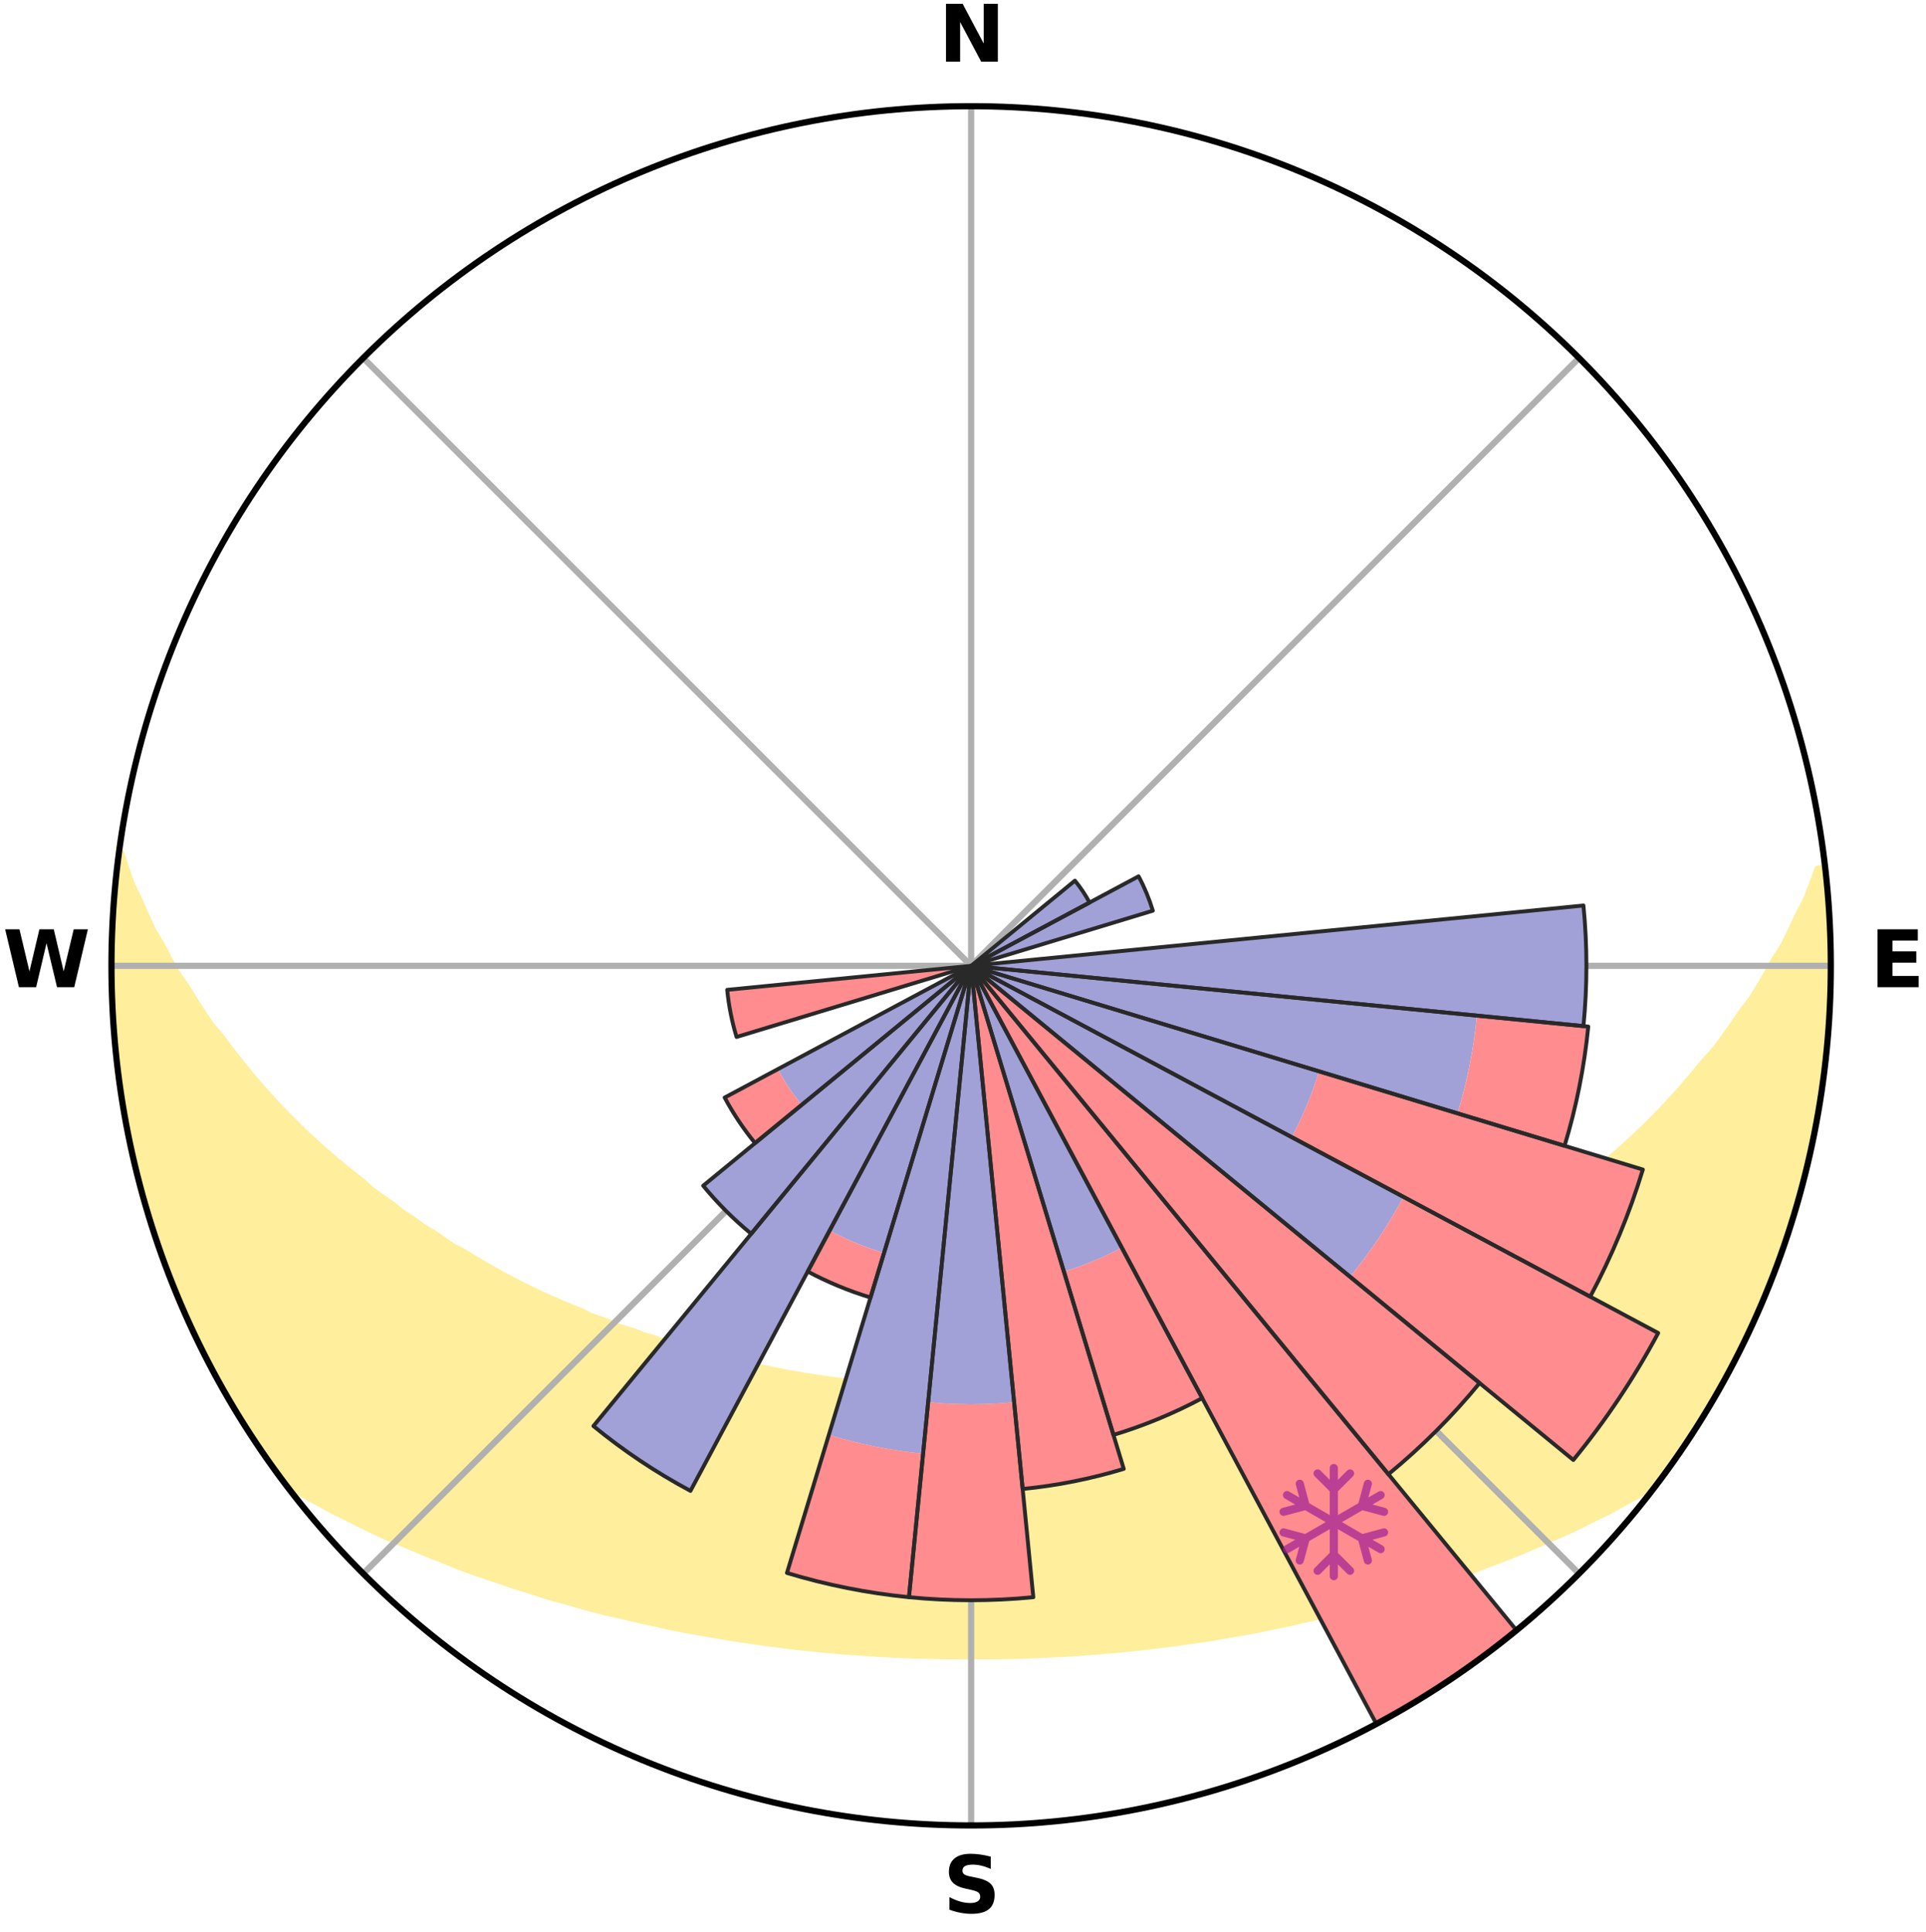 <?xml version="1.0" encoding="utf-8" standalone="no"?>
<!DOCTYPE svg PUBLIC "-//W3C//DTD SVG 1.1//EN"
  "http://www.w3.org/Graphics/SVG/1.1/DTD/svg11.dtd">
<svg xmlns:xlink="http://www.w3.org/1999/xlink" width="248.41pt" height="249.158pt" viewBox="0 0 248.41 249.158" xmlns="http://www.w3.org/2000/svg" version="1.1">
 <title>Ski Rose for Podkonice - Pleše</title>
 <defs>
  <style type="text/css">*{stroke-linejoin: round; stroke-linecap: butt}</style>
 </defs>
 <g id="figure_1">
  <g id="patch_1">
   <path d="M 0 249.158 
L 248.41 249.158 
L 248.41 0 
L 0 0 
z
" style="fill: #ffffff"/>
  </g>
  <g id="axes_1">
   <g id="patch_2">
    <path d="M 236.135 124.579 
C 236.135 110.018 233.267 95.599 227.695 82.147 
C 222.122 68.695 213.955 56.471 203.659 46.175 
C 193.363 35.879 181.139 27.711 167.687 22.139 
C 154.235 16.567 139.815 13.699 125.255 13.699 
C 110.694 13.699 96.275 16.567 82.823 22.139 
C 69.371 27.711 57.147 35.879 46.851 46.175 
C 36.555 56.471 28.387 68.695 22.815 82.147 
C 17.243 95.599 14.375 110.018 14.375 124.579 
C 14.375 139.14 17.243 153.559 22.815 167.011 
C 28.387 180.463 36.555 192.687 46.851 202.983 
C 57.147 213.279 69.371 221.447 82.823 227.019 
C 96.275 232.591 110.694 235.459 125.255 235.459 
C 139.815 235.459 154.235 232.591 167.687 227.019 
C 181.139 221.447 193.363 213.279 203.659 202.983 
C 213.955 192.687 222.122 180.463 227.695 167.011 
C 233.267 153.559 236.135 139.14 236.135 124.579 
M 125.255 124.579 
C 125.255 124.579 125.255 124.579 125.255 124.579 
C 125.255 124.579 125.255 124.579 125.255 124.579 
C 125.255 124.579 125.255 124.579 125.255 124.579 
C 125.255 124.579 125.255 124.579 125.255 124.579 
C 125.255 124.579 125.255 124.579 125.255 124.579 
C 125.255 124.579 125.255 124.579 125.255 124.579 
C 125.255 124.579 125.255 124.579 125.255 124.579 
C 125.255 124.579 125.255 124.579 125.255 124.579 
C 125.255 124.579 125.255 124.579 125.255 124.579 
C 125.255 124.579 125.255 124.579 125.255 124.579 
C 125.255 124.579 125.255 124.579 125.255 124.579 
C 125.255 124.579 125.255 124.579 125.255 124.579 
C 125.255 124.579 125.255 124.579 125.255 124.579 
C 125.255 124.579 125.255 124.579 125.255 124.579 
C 125.255 124.579 125.255 124.579 125.255 124.579 
C 125.255 124.579 125.255 124.579 125.255 124.579 
z
" style="fill: #ffffff"/>
   </g>
   <g id="PolyCollection_1">
    <defs>
     <path id="ma34754c521" d="M 235.376 -137.126 
L 234.492 -137.025 
L 233.785 -135.029 
L 233.012 -133.06 
L 231.989 -131.107 
L 231.109 -129.201 
L 230.187 -127.327 
L 229.026 -125.485 
L 228.028 -123.682 
L 226.995 -121.915 
L 225.931 -120.183 
L 224.637 -118.501 
L 223.514 -116.846 
L 222.365 -115.228 
L 221.19 -113.649 
L 219.793 -112.133 
L 218.573 -110.633 
L 217.331 -109.171 
L 216.07 -107.747 
L 214.79 -106.363 
L 213.493 -105.017 
L 212.18 -103.71 
L 210.853 -102.442 
L 209.512 -101.212 
L 208.159 -100.022 
L 206.796 -98.869 
L 205.423 -97.755 
L 204.221 -96.616 
L 202.831 -95.575 
L 201.435 -94.571 
L 200.206 -93.533 
L 198.799 -92.601 
L 197.389 -91.706 
L 196.143 -90.767 
L 194.891 -89.86 
L 193.475 -89.066 
L 192.217 -88.221 
L 190.803 -87.494 
L 189.543 -86.71 
L 188.282 -85.956 
L 187.019 -85.231 
L 185.757 -84.533 
L 184.496 -83.863 
L 183.237 -83.221 
L 181.98 -82.605 
L 180.726 -82.014 
L 179.476 -81.45 
L 178.23 -80.91 
L 176.989 -80.394 
L 175.754 -79.901 
L 174.634 -79.331 
L 173.408 -78.883 
L 172.189 -78.457 
L 171.076 -77.951 
L 169.869 -77.565 
L 168.67 -77.2 
L 167.569 -76.752 
L 166.384 -76.423 
L 165.29 -76.013 
L 164.199 -75.62 
L 163.036 -75.342 
L 161.954 -74.983 
L 160.808 -74.735 
L 159.737 -74.407 
L 158.67 -74.095 
L 157.606 -73.797 
L 156.492 -73.604 
L 155.441 -73.334 
L 154.393 -73.077 
L 153.35 -72.833 
L 152.312 -72.602 
L 151.278 -72.384 
L 150.249 -72.177 
L 149.225 -71.981 
L 148.205 -71.797 
L 147.19 -71.623 
L 146.179 -71.459 
L 145.173 -71.305 
L 144.171 -71.161 
L 143.174 -71.025 
L 142.18 -70.898 
L 141.191 -70.78 
L 140.205 -70.669 
L 139.223 -70.566 
L 138.245 -70.471 
L 137.27 -70.383 
L 136.298 -70.302 
L 135.335 -70.191 
L 134.367 -70.127 
L 133.402 -70.068 
L 132.438 -70.016 
L 131.477 -69.969 
L 130.517 -69.928 
L 129.56 -69.878 
L 128.602 -69.852 
L 127.645 -69.832 
L 126.689 -69.817 
L 125.733 -69.807 
L 124.777 -69.807 
L 123.821 -69.82 
L 122.865 -69.838 
L 121.908 -69.861 
L 120.951 -69.889 
L 119.992 -69.923 
L 119.035 -69.985 
L 118.074 -70.034 
L 117.111 -70.089 
L 116.147 -70.15 
L 115.179 -70.217 
L 114.21 -70.291 
L 113.237 -70.372 
L 112.272 -70.504 
L 111.295 -70.601 
L 110.315 -70.706 
L 109.33 -70.819 
L 108.342 -70.94 
L 107.351 -71.069 
L 106.355 -71.207 
L 105.355 -71.353 
L 104.35 -71.509 
L 103.341 -71.675 
L 102.328 -71.851 
L 101.31 -72.037 
L 100.288 -72.234 
L 99.261 -72.443 
L 98.229 -72.663 
L 97.193 -72.896 
L 96.152 -73.141 
L 95.107 -73.399 
L 94.003 -73.581 
L 92.947 -73.865 
L 91.886 -74.164 
L 90.821 -74.477 
L 89.684 -74.711 
L 88.609 -75.055 
L 87.53 -75.415 
L 86.37 -75.694 
L 85.281 -76.087 
L 84.19 -76.498 
L 83.008 -76.828 
L 81.909 -77.276 
L 80.713 -77.642 
L 79.509 -78.028 
L 78.399 -78.534 
L 77.183 -78.961 
L 75.96 -79.409 
L 74.843 -79.979 
L 73.611 -80.471 
L 72.373 -80.987 
L 71.13 -81.527 
L 69.883 -82.091 
L 68.632 -82.681 
L 67.379 -83.296 
L 66.122 -83.938 
L 64.864 -84.607 
L 63.605 -85.304 
L 62.346 -86.029 
L 61.088 -86.782 
L 59.83 -87.564 
L 58.42 -88.291 
L 57.165 -89.134 
L 55.914 -90.007 
L 54.503 -90.832 
L 53.26 -91.769 
L 51.854 -92.663 
L 50.622 -93.665 
L 49.224 -94.63 
L 47.831 -95.631 
L 46.623 -96.734 
L 45.244 -97.808 
L 43.875 -98.92 
L 42.514 -100.07 
L 41.164 -101.259 
L 39.827 -102.486 
L 38.502 -103.752 
L 37.192 -105.056 
L 35.898 -106.399 
L 34.621 -107.781 
L 33.362 -109.202 
L 32.124 -110.661 
L 30.906 -112.158 
L 29.711 -113.693 
L 28.539 -115.266 
L 27.193 -116.861 
L 26.073 -118.513 
L 24.981 -120.201 
L 23.919 -121.925 
L 22.689 -123.684 
L 21.692 -125.483 
L 20.731 -127.316 
L 19.612 -129.192 
L 18.732 -131.094 
L 17.899 -133.028 
L 16.932 -135.009 
L 16.22 -137.002 
L 15.58 -139.018 
L 15.41 -139.04 
L 15.41 -139.04 
L 15.09 -137.131 
L 14.889 -135.206 
L 14.721 -133.278 
L 14.585 -131.348 
L 14.569 -129.412 
L 14.414 -127.482 
L 14.462 -125.546 
L 14.545 -123.613 
L 14.49 -121.679 
L 14.55 -119.746 
L 14.641 -117.814 
L 14.764 -115.883 
L 14.917 -113.955 
L 15.195 -112.039 
L 15.336 -110.108 
L 15.656 -108.199 
L 16.03 -106.301 
L 16.268 -104.38 
L 16.607 -102.474 
L 17.041 -100.589 
L 17.54 -98.719 
L 17.907 -96.817 
L 18.429 -94.954 
L 19.02 -93.111 
L 19.542 -91.248 
L 20.195 -89.427 
L 20.779 -87.582 
L 21.447 -85.767 
L 22.093 -83.942 
L 22.868 -82.169 
L 23.577 -80.368 
L 24.367 -78.602 
L 25.234 -76.871 
L 26.04 -75.112 
L 26.931 -73.395 
L 27.861 -71.698 
L 28.776 -69.994 
L 29.72 -68.305 
L 30.719 -66.647 
L 31.756 -65.014 
L 32.827 -63.402 
L 33.886 -61.783 
L 34.995 -60.197 
L 36.133 -58.632 
L 37.665 -57.369 
L 39.405 -56.291 
L 41.224 -55.309 
L 42.999 -54.326 
L 44.837 -53.431 
L 46.626 -52.529 
L 48.419 -51.665 
L 50.213 -50.836 
L 52.057 -50.093 
L 53.847 -49.331 
L 55.634 -48.601 
L 57.417 -47.902 
L 59.15 -47.181 
L 60.925 -46.54 
L 62.693 -45.928 
L 64.455 -45.343 
L 66.176 -44.739 
L 67.925 -44.206 
L 69.632 -43.648 
L 71.338 -43.12 
L 73.066 -42.659 
L 74.756 -42.173 
L 76.444 -41.715 
L 78.123 -41.273 
L 79.82 -40.899 
L 81.489 -40.505 
L 83.148 -40.125 
L 84.803 -39.771 
L 86.433 -39.393 
L 88.075 -39.071 
L 89.713 -38.773 
L 91.341 -38.485 
L 92.967 -38.22 
L 94.573 -37.936 
L 96.185 -37.697 
L 97.793 -37.481 
L 99.386 -37.247 
L 100.982 -37.053 
L 102.567 -36.851 
L 104.155 -36.693 
L 105.733 -36.522 
L 107.311 -36.383 
L 108.882 -36.24 
L 110.454 -36.135 
L 112.02 -36.021 
L 113.583 -35.921 
L 115.145 -35.844 
L 116.704 -35.771 
L 118.261 -35.712 
L 119.817 -35.678 
L 121.372 -35.645 
L 122.925 -35.624 
L 124.478 -35.617 
L 126.031 -35.618 
L 127.584 -35.62 
L 129.138 -35.64 
L 130.693 -35.673 
L 132.249 -35.716 
L 133.806 -35.774 
L 135.365 -35.846 
L 136.928 -35.915 
L 138.491 -36.014 
L 140.056 -36.128 
L 141.627 -36.242 
L 143.198 -36.384 
L 144.778 -36.515 
L 146.356 -36.686 
L 147.943 -36.852 
L 149.528 -37.054 
L 151.126 -37.239 
L 152.719 -37.473 
L 154.325 -37.697 
L 155.94 -37.928 
L 157.546 -38.212 
L 159.169 -38.484 
L 160.801 -38.764 
L 162.436 -39.069 
L 164.061 -39.427 
L 165.711 -39.762 
L 167.363 -40.123 
L 169.026 -40.496 
L 170.691 -40.897 
L 172.366 -41.311 
L 174.071 -41.706 
L 175.755 -42.17 
L 177.449 -42.65 
L 179.145 -43.161 
L 180.88 -43.644 
L 182.591 -44.196 
L 184.341 -44.729 
L 186.057 -45.34 
L 187.82 -45.924 
L 189.588 -46.536 
L 191.323 -47.223 
L 193.101 -47.893 
L 194.884 -48.592 
L 196.671 -49.322 
L 198.461 -50.084 
L 200.253 -50.878 
L 202.095 -51.66 
L 203.888 -52.525 
L 205.678 -53.426 
L 207.521 -54.318 
L 209.296 -55.301 
L 211.11 -56.287 
L 212.85 -57.365 
L 214.362 -58.643 
L 215.515 -60.197 
L 216.629 -61.78 
L 217.688 -63.399 
L 218.762 -65.008 
L 219.793 -66.646 
L 220.677 -68.371 
L 221.757 -69.981 
L 222.68 -71.682 
L 223.51 -73.431 
L 224.447 -75.124 
L 225.282 -76.868 
L 226.116 -78.614 
L 226.902 -80.381 
L 227.641 -82.169 
L 228.333 -83.976 
L 229.079 -85.761 
L 229.728 -87.583 
L 230.398 -89.399 
L 230.943 -91.256 
L 231.537 -93.097 
L 232.097 -94.949 
L 232.499 -96.844 
L 232.996 -98.713 
L 233.452 -100.592 
L 233.861 -102.483 
L 234.238 -104.38 
L 234.575 -106.285 
L 234.875 -108.196 
L 235.14 -110.112 
L 235.364 -112.034 
L 235.548 -113.959 
L 235.693 -115.887 
L 235.815 -117.817 
L 235.888 -119.749 
L 235.924 -121.681 
L 236.115 -123.612 
L 236.081 -125.546 
L 236.012 -127.479 
L 235.927 -129.411 
L 235.791 -131.34 
L 235.623 -133.265 
L 235.609 -135.205 
L 235.376 -137.126 
z
" style="stroke: #ffee9c"/>
    </defs>
    <g clip-path="url(#p15a6f1b1d4)">
     <use xlink:href="#ma34754c521" x="0" y="249.158" style="fill: #ffee9c; stroke: #ffee9c"/>
    </g>
   </g>
   <g id="matplotlib.axis_1">
    <g id="xtick_1">
     <g id="line2d_1">
      <path d="M 125.255 124.579 
L 125.255 13.699 
" clip-path="url(#p15a6f1b1d4)" style="fill: none; stroke: #b0b0b0; stroke-width: 0.8; stroke-linecap: square"/>
     </g>
     <g id="text_1">
      <!-- N -->
      <g transform="translate(121.07 7.958) scale(0.1 -0.1)">
       <defs>
        <path id="DejaVuSans-Bold-4e" d="M 588 4666 
L 1931 4666 
L 3628 1466 
L 3628 4666 
L 4769 4666 
L 4769 0 
L 3425 0 
L 1728 3200 
L 1728 0 
L 588 0 
L 588 4666 
z
" transform="scale(0.016)"/>
       </defs>
       <use xlink:href="#DejaVuSans-Bold-4e"/>
      </g>
     </g>
    </g>
    <g id="xtick_2">
     <g id="line2d_2">
      <path d="M 125.255 124.579 
L 203.659 46.175 
" clip-path="url(#p15a6f1b1d4)" style="fill: none; stroke: #b0b0b0; stroke-width: 0.8; stroke-linecap: square"/>
     </g>
    </g>
    <g id="xtick_3">
     <g id="line2d_3">
      <path d="M 125.255 124.579 
L 236.135 124.579 
" clip-path="url(#p15a6f1b1d4)" style="fill: none; stroke: #b0b0b0; stroke-width: 0.8; stroke-linecap: square"/>
     </g>
     <g id="text_2">
      <!-- E -->
      <g transform="translate(241.219 127.338) scale(0.1 -0.1)">
       <defs>
        <path id="DejaVuSans-Bold-45" d="M 588 4666 
L 3834 4666 
L 3834 3756 
L 1791 3756 
L 1791 2888 
L 3713 2888 
L 3713 1978 
L 1791 1978 
L 1791 909 
L 3903 909 
L 3903 0 
L 588 0 
L 588 4666 
z
" transform="scale(0.016)"/>
       </defs>
       <use xlink:href="#DejaVuSans-Bold-45"/>
      </g>
     </g>
    </g>
    <g id="xtick_4">
     <g id="line2d_4">
      <path d="M 125.255 124.579 
L 203.659 202.983 
" clip-path="url(#p15a6f1b1d4)" style="fill: none; stroke: #b0b0b0; stroke-width: 0.8; stroke-linecap: square"/>
     </g>
    </g>
    <g id="xtick_5">
     <g id="line2d_5">
      <path d="M 125.255 124.579 
L 125.255 235.459 
" clip-path="url(#p15a6f1b1d4)" style="fill: none; stroke: #b0b0b0; stroke-width: 0.8; stroke-linecap: square"/>
     </g>
     <g id="text_3">
      <!-- S -->
      <g transform="translate(121.654 246.718) scale(0.1 -0.1)">
       <defs>
        <path id="DejaVuSans-Bold-53" d="M 3834 4519 
L 3834 3531 
Q 3450 3703 3084 3790 
Q 2719 3878 2394 3878 
Q 1963 3878 1756 3759 
Q 1550 3641 1550 3391 
Q 1550 3203 1689 3098 
Q 1828 2994 2194 2919 
L 2706 2816 
Q 3484 2659 3812 2340 
Q 4141 2022 4141 1434 
Q 4141 663 3683 286 
Q 3225 -91 2284 -91 
Q 1841 -91 1394 -6 
Q 947 78 500 244 
L 500 1259 
Q 947 1022 1364 901 
Q 1781 781 2169 781 
Q 2563 781 2772 912 
Q 2981 1044 2981 1288 
Q 2981 1506 2839 1625 
Q 2697 1744 2272 1838 
L 1806 1941 
Q 1106 2091 782 2419 
Q 459 2747 459 3303 
Q 459 4000 909 4375 
Q 1359 4750 2203 4750 
Q 2588 4750 2994 4692 
Q 3400 4634 3834 4519 
z
" transform="scale(0.016)"/>
       </defs>
       <use xlink:href="#DejaVuSans-Bold-53"/>
      </g>
     </g>
    </g>
    <g id="xtick_6">
     <g id="line2d_6">
      <path d="M 125.255 124.579 
L 46.851 202.983 
" clip-path="url(#p15a6f1b1d4)" style="fill: none; stroke: #b0b0b0; stroke-width: 0.8; stroke-linecap: square"/>
     </g>
    </g>
    <g id="xtick_7">
     <g id="line2d_7">
      <path d="M 125.255 124.579 
L 14.375 124.579 
" clip-path="url(#p15a6f1b1d4)" style="fill: none; stroke: #b0b0b0; stroke-width: 0.8; stroke-linecap: square"/>
     </g>
     <g id="text_4">
      <!-- W -->
      <g transform="translate(0.36 127.338) scale(0.1 -0.1)">
       <defs>
        <path id="DejaVuSans-Bold-57" d="M 191 4666 
L 1344 4666 
L 2150 1275 
L 2950 4666 
L 4109 4666 
L 4909 1275 
L 5716 4666 
L 6859 4666 
L 5759 0 
L 4372 0 
L 3525 3547 
L 2688 0 
L 1300 0 
L 191 4666 
z
" transform="scale(0.016)"/>
       </defs>
       <use xlink:href="#DejaVuSans-Bold-57"/>
      </g>
     </g>
    </g>
    <g id="xtick_8">
     <g id="line2d_8">
      <path d="M 125.255 124.579 
L 46.851 46.175 
" clip-path="url(#p15a6f1b1d4)" style="fill: none; stroke: #b0b0b0; stroke-width: 0.8; stroke-linecap: square"/>
     </g>
    </g>
   </g>
   <g id="matplotlib.axis_2"/>
   <g id="patch_3">
    <path d="M 125.255 124.579 
C 125.255 124.579 125.255 124.579 125.255 124.579 
C 125.255 124.579 125.255 124.579 125.255 124.579 
L 125.255 124.579 
C 125.255 124.579 125.255 124.579 125.255 124.579 
C 125.255 124.579 125.255 124.579 125.255 124.579 
z
" clip-path="url(#p15a6f1b1d4)" style="fill: #d9d9d9"/>
   </g>
   <g id="patch_4">
    <path d="M 125.255 124.579 
C 125.255 124.579 125.255 124.579 125.255 124.579 
C 125.255 124.579 125.255 124.579 125.255 124.579 
L 125.255 124.579 
C 125.255 124.579 125.255 124.579 125.255 124.579 
C 125.255 124.579 125.255 124.579 125.255 124.579 
z
" clip-path="url(#p15a6f1b1d4)" style="fill: #d9d9d9"/>
   </g>
   <g id="patch_5">
    <path d="M 125.255 124.579 
C 125.255 124.579 125.255 124.579 125.255 124.579 
C 125.255 124.579 125.255 124.579 125.255 124.579 
L 125.255 124.579 
C 125.255 124.579 125.255 124.579 125.255 124.579 
C 125.255 124.579 125.255 124.579 125.255 124.579 
z
" clip-path="url(#p15a6f1b1d4)" style="fill: #d9d9d9"/>
   </g>
   <g id="patch_6">
    <path d="M 125.255 124.579 
C 125.255 124.579 125.255 124.579 125.255 124.579 
C 125.255 124.579 125.255 124.579 125.255 124.579 
L 125.255 124.579 
C 125.255 124.579 125.255 124.579 125.255 124.579 
C 125.255 124.579 125.255 124.579 125.255 124.579 
z
" clip-path="url(#p15a6f1b1d4)" style="fill: #d9d9d9"/>
   </g>
   <g id="patch_7">
    <path d="M 125.255 124.579 
C 125.255 124.579 125.255 124.579 125.255 124.579 
C 125.255 124.579 125.255 124.579 125.255 124.579 
L 125.255 124.579 
C 125.255 124.579 125.255 124.579 125.255 124.579 
C 125.255 124.579 125.255 124.579 125.255 124.579 
z
" clip-path="url(#p15a6f1b1d4)" style="fill: #d9d9d9"/>
   </g>
   <g id="patch_8">
    <path d="M 125.255 124.579 
C 125.255 124.579 125.255 124.579 125.255 124.579 
C 125.255 124.579 125.255 124.579 125.255 124.579 
L 125.255 124.579 
C 125.255 124.579 125.255 124.579 125.255 124.579 
C 125.255 124.579 125.255 124.579 125.255 124.579 
z
" clip-path="url(#p15a6f1b1d4)" style="fill: #d9d9d9"/>
   </g>
   <g id="patch_9">
    <path d="M 125.255 124.579 
C 125.255 124.579 125.255 124.579 125.255 124.579 
C 125.255 124.579 125.255 124.579 125.255 124.579 
L 125.255 124.579 
C 125.255 124.579 125.255 124.579 125.255 124.579 
C 125.255 124.579 125.255 124.579 125.255 124.579 
z
" clip-path="url(#p15a6f1b1d4)" style="fill: #d9d9d9"/>
   </g>
   <g id="patch_10">
    <path d="M 125.255 124.579 
C 125.255 124.579 125.255 124.579 125.255 124.579 
C 125.255 124.579 125.255 124.579 125.255 124.579 
L 125.255 124.579 
C 125.255 124.579 125.255 124.579 125.255 124.579 
C 125.255 124.579 125.255 124.579 125.255 124.579 
z
" clip-path="url(#p15a6f1b1d4)" style="fill: #d9d9d9"/>
   </g>
   <g id="patch_11">
    <path d="M 125.255 124.579 
C 125.255 124.579 125.255 124.579 125.255 124.579 
C 125.255 124.579 125.255 124.579 125.255 124.579 
L 125.255 124.579 
C 125.255 124.579 125.255 124.579 125.255 124.579 
C 125.255 124.579 125.255 124.579 125.255 124.579 
z
" clip-path="url(#p15a6f1b1d4)" style="fill: #d9d9d9"/>
   </g>
   <g id="patch_12">
    <path d="M 125.255 124.579 
C 125.255 124.579 125.255 124.579 125.255 124.579 
C 125.255 124.579 125.255 124.579 125.255 124.579 
L 125.255 124.579 
C 125.255 124.579 125.255 124.579 125.255 124.579 
C 125.255 124.579 125.255 124.579 125.255 124.579 
z
" clip-path="url(#p15a6f1b1d4)" style="fill: #d9d9d9"/>
   </g>
   <g id="patch_13">
    <path d="M 125.255 124.579 
C 125.255 124.579 125.255 124.579 125.255 124.579 
C 125.255 124.579 125.255 124.579 125.255 124.579 
L 125.255 124.579 
C 125.255 124.579 125.255 124.579 125.255 124.579 
C 125.255 124.579 125.255 124.579 125.255 124.579 
z
" clip-path="url(#p15a6f1b1d4)" style="fill: #d9d9d9"/>
   </g>
   <g id="patch_14">
    <path d="M 125.255 124.579 
C 125.255 124.579 125.255 124.579 125.255 124.579 
C 125.255 124.579 125.255 124.579 125.255 124.579 
L 125.255 124.579 
C 125.255 124.579 125.255 124.579 125.255 124.579 
C 125.255 124.579 125.255 124.579 125.255 124.579 
z
" clip-path="url(#p15a6f1b1d4)" style="fill: #d9d9d9"/>
   </g>
   <g id="patch_15">
    <path d="M 125.255 124.579 
C 125.255 124.579 125.255 124.579 125.255 124.579 
C 125.255 124.579 125.255 124.579 125.255 124.579 
L 125.255 124.579 
C 125.255 124.579 125.255 124.579 125.255 124.579 
C 125.255 124.579 125.255 124.579 125.255 124.579 
z
" clip-path="url(#p15a6f1b1d4)" style="fill: #d9d9d9"/>
   </g>
   <g id="patch_16">
    <path d="M 125.255 124.579 
C 125.255 124.579 125.255 124.579 125.255 124.579 
C 125.255 124.579 125.255 124.579 125.255 124.579 
L 125.255 124.579 
C 125.255 124.579 125.255 124.579 125.255 124.579 
C 125.255 124.579 125.255 124.579 125.255 124.579 
z
" clip-path="url(#p15a6f1b1d4)" style="fill: #d9d9d9"/>
   </g>
   <g id="patch_17">
    <path d="M 125.255 124.579 
C 125.255 124.579 125.255 124.579 125.255 124.579 
C 125.255 124.579 125.255 124.579 125.255 124.579 
L 125.255 124.579 
C 125.255 124.579 125.255 124.579 125.255 124.579 
C 125.255 124.579 125.255 124.579 125.255 124.579 
z
" clip-path="url(#p15a6f1b1d4)" style="fill: #d9d9d9"/>
   </g>
   <g id="patch_18">
    <path d="M 125.255 124.579 
C 125.255 124.579 125.255 124.579 125.255 124.579 
C 125.255 124.579 125.255 124.579 125.255 124.579 
L 125.255 124.579 
C 125.255 124.579 125.255 124.579 125.255 124.579 
C 125.255 124.579 125.255 124.579 125.255 124.579 
z
" clip-path="url(#p15a6f1b1d4)" style="fill: #d9d9d9"/>
   </g>
   <g id="patch_19">
    <path d="M 125.255 124.579 
C 125.255 124.579 125.255 124.579 125.255 124.579 
C 125.255 124.579 125.255 124.579 125.255 124.579 
L 125.255 124.579 
C 125.255 124.579 125.255 124.579 125.255 124.579 
C 125.255 124.579 125.255 124.579 125.255 124.579 
z
" clip-path="url(#p15a6f1b1d4)" style="fill: #d9d9d9"/>
   </g>
   <g id="patch_20">
    <path d="M 125.255 124.579 
C 125.255 124.579 125.255 124.579 125.255 124.579 
C 125.255 124.579 125.255 124.579 125.255 124.579 
L 125.255 124.579 
C 125.255 124.579 125.255 124.579 125.255 124.579 
C 125.255 124.579 125.255 124.579 125.255 124.579 
z
" clip-path="url(#p15a6f1b1d4)" style="fill: #d9d9d9"/>
   </g>
   <g id="patch_21">
    <path d="M 125.255 124.579 
C 125.255 124.579 125.255 124.579 125.255 124.579 
C 125.255 124.579 125.255 124.579 125.255 124.579 
L 125.255 124.579 
C 125.255 124.579 125.255 124.579 125.255 124.579 
C 125.255 124.579 125.255 124.579 125.255 124.579 
z
" clip-path="url(#p15a6f1b1d4)" style="fill: #d9d9d9"/>
   </g>
   <g id="patch_22">
    <path d="M 125.255 124.579 
C 125.255 124.579 125.255 124.579 125.255 124.579 
C 125.255 124.579 125.255 124.579 125.255 124.579 
L 125.255 124.579 
C 125.255 124.579 125.255 124.579 125.255 124.579 
C 125.255 124.579 125.255 124.579 125.255 124.579 
z
" clip-path="url(#p15a6f1b1d4)" style="fill: #d9d9d9"/>
   </g>
   <g id="patch_23">
    <path d="M 125.255 124.579 
C 125.255 124.579 125.255 124.579 125.255 124.579 
C 125.255 124.579 125.255 124.579 125.255 124.579 
L 125.255 124.579 
C 125.255 124.579 125.255 124.579 125.255 124.579 
C 125.255 124.579 125.255 124.579 125.255 124.579 
z
" clip-path="url(#p15a6f1b1d4)" style="fill: #d9d9d9"/>
   </g>
   <g id="patch_24">
    <path d="M 125.255 124.579 
C 125.255 124.579 125.255 124.579 125.255 124.579 
C 125.255 124.579 125.255 124.579 125.255 124.579 
L 125.255 124.579 
C 125.255 124.579 125.255 124.579 125.255 124.579 
C 125.255 124.579 125.255 124.579 125.255 124.579 
z
" clip-path="url(#p15a6f1b1d4)" style="fill: #d9d9d9"/>
   </g>
   <g id="patch_25">
    <path d="M 125.255 124.579 
C 125.255 124.579 125.255 124.579 125.255 124.579 
C 125.255 124.579 125.255 124.579 125.255 124.579 
L 125.255 124.579 
C 125.255 124.579 125.255 124.579 125.255 124.579 
C 125.255 124.579 125.255 124.579 125.255 124.579 
z
" clip-path="url(#p15a6f1b1d4)" style="fill: #d9d9d9"/>
   </g>
   <g id="patch_26">
    <path d="M 125.255 124.579 
C 125.255 124.579 125.255 124.579 125.255 124.579 
C 125.255 124.579 125.255 124.579 125.255 124.579 
L 125.255 124.579 
C 125.255 124.579 125.255 124.579 125.255 124.579 
C 125.255 124.579 125.255 124.579 125.255 124.579 
z
" clip-path="url(#p15a6f1b1d4)" style="fill: #d9d9d9"/>
   </g>
   <g id="patch_27">
    <path d="M 125.255 124.579 
C 125.255 124.579 125.255 124.579 125.255 124.579 
C 125.255 124.579 125.255 124.579 125.255 124.579 
L 125.255 124.579 
C 125.255 124.579 125.255 124.579 125.255 124.579 
C 125.255 124.579 125.255 124.579 125.255 124.579 
z
" clip-path="url(#p15a6f1b1d4)" style="fill: #d9d9d9"/>
   </g>
   <g id="patch_28">
    <path d="M 125.255 124.579 
C 125.255 124.579 125.255 124.579 125.255 124.579 
C 125.255 124.579 125.255 124.579 125.255 124.579 
L 125.255 124.579 
C 125.255 124.579 125.255 124.579 125.255 124.579 
C 125.255 124.579 125.255 124.579 125.255 124.579 
z
" clip-path="url(#p15a6f1b1d4)" style="fill: #d9d9d9"/>
   </g>
   <g id="patch_29">
    <path d="M 125.255 124.579 
C 125.255 124.579 125.255 124.579 125.255 124.579 
C 125.255 124.579 125.255 124.579 125.255 124.579 
L 125.255 124.579 
C 125.255 124.579 125.255 124.579 125.255 124.579 
C 125.255 124.579 125.255 124.579 125.255 124.579 
z
" clip-path="url(#p15a6f1b1d4)" style="fill: #d9d9d9"/>
   </g>
   <g id="patch_30">
    <path d="M 125.255 124.579 
C 125.255 124.579 125.255 124.579 125.255 124.579 
C 125.255 124.579 125.255 124.579 125.255 124.579 
L 125.255 124.579 
C 125.255 124.579 125.255 124.579 125.255 124.579 
C 125.255 124.579 125.255 124.579 125.255 124.579 
z
" clip-path="url(#p15a6f1b1d4)" style="fill: #d9d9d9"/>
   </g>
   <g id="patch_31">
    <path d="M 125.255 124.579 
C 125.255 124.579 125.255 124.579 125.255 124.579 
C 125.255 124.579 125.255 124.579 125.255 124.579 
L 125.255 124.579 
C 125.255 124.579 125.255 124.579 125.255 124.579 
C 125.255 124.579 125.255 124.579 125.255 124.579 
z
" clip-path="url(#p15a6f1b1d4)" style="fill: #d9d9d9"/>
   </g>
   <g id="patch_32">
    <path d="M 125.255 124.579 
C 125.255 124.579 125.255 124.579 125.255 124.579 
C 125.255 124.579 125.255 124.579 125.255 124.579 
L 125.255 124.579 
C 125.255 124.579 125.255 124.579 125.255 124.579 
C 125.255 124.579 125.255 124.579 125.255 124.579 
z
" clip-path="url(#p15a6f1b1d4)" style="fill: #d9d9d9"/>
   </g>
   <g id="patch_33">
    <path d="M 125.255 124.579 
C 125.255 124.579 125.255 124.579 125.255 124.579 
C 125.255 124.579 125.255 124.579 125.255 124.579 
L 125.255 124.579 
C 125.255 124.579 125.255 124.579 125.255 124.579 
C 125.255 124.579 125.255 124.579 125.255 124.579 
z
" clip-path="url(#p15a6f1b1d4)" style="fill: #d9d9d9"/>
   </g>
   <g id="patch_34">
    <path d="M 125.255 124.579 
C 125.255 124.579 125.255 124.579 125.255 124.579 
C 125.255 124.579 125.255 124.579 125.255 124.579 
L 125.255 124.579 
C 125.255 124.579 125.255 124.579 125.255 124.579 
C 125.255 124.579 125.255 124.579 125.255 124.579 
z
" clip-path="url(#p15a6f1b1d4)" style="fill: #d9d9d9"/>
   </g>
   <g id="patch_35">
    <path d="M 125.255 124.579 
C 125.255 124.579 125.255 124.579 125.255 124.579 
C 125.255 124.579 125.255 124.579 125.255 124.579 
L 125.255 124.579 
C 125.255 124.579 125.255 124.579 125.255 124.579 
C 125.255 124.579 125.255 124.579 125.255 124.579 
z
" clip-path="url(#p15a6f1b1d4)" style="fill: #a1a1d8"/>
   </g>
   <g id="patch_36">
    <path d="M 125.255 124.579 
C 125.255 124.579 125.255 124.579 125.255 124.579 
C 125.255 124.579 125.255 124.579 125.255 124.579 
L 125.255 124.579 
C 125.255 124.579 125.255 124.579 125.255 124.579 
C 125.255 124.579 125.255 124.579 125.255 124.579 
z
" clip-path="url(#p15a6f1b1d4)" style="fill: #a1a1d8"/>
   </g>
   <g id="patch_37">
    <path d="M 125.255 124.579 
C 125.255 124.579 125.255 124.579 125.255 124.579 
C 125.255 124.579 125.255 124.579 125.255 124.579 
L 125.255 124.579 
C 125.255 124.579 125.255 124.579 125.255 124.579 
C 125.255 124.579 125.255 124.579 125.255 124.579 
z
" clip-path="url(#p15a6f1b1d4)" style="fill: #a1a1d8"/>
   </g>
   <g id="patch_38">
    <path d="M 125.255 124.579 
C 125.255 124.579 125.255 124.579 125.255 124.579 
C 125.255 124.579 125.255 124.579 125.255 124.579 
L 125.255 124.579 
C 125.255 124.579 125.255 124.579 125.255 124.579 
C 125.255 124.579 125.255 124.579 125.255 124.579 
z
" clip-path="url(#p15a6f1b1d4)" style="fill: #a1a1d8"/>
   </g>
   <g id="patch_39">
    <path d="M 125.255 124.579 
C 125.255 124.579 125.255 124.579 125.255 124.579 
C 125.255 124.579 125.255 124.579 125.255 124.579 
L 125.255 124.579 
C 125.255 124.579 125.255 124.579 125.255 124.579 
C 125.255 124.579 125.255 124.579 125.255 124.579 
z
" clip-path="url(#p15a6f1b1d4)" style="fill: #a1a1d8"/>
   </g>
   <g id="patch_40">
    <path d="M 125.255 124.579 
C 125.255 124.579 125.255 124.579 125.255 124.579 
C 125.255 124.579 125.255 124.579 125.255 124.579 
L 140.527 116.416 
C 140.259 115.916 139.968 115.43 139.653 114.959 
C 139.338 114.487 139 114.032 138.641 113.594 
z
" clip-path="url(#p15a6f1b1d4)" style="fill: #a1a1d8"/>
   </g>
   <g id="patch_41">
    <path d="M 125.255 124.579 
C 125.255 124.579 125.255 124.579 125.255 124.579 
C 125.255 124.579 125.255 124.579 125.255 124.579 
L 148.69 117.47 
C 148.457 116.703 148.187 115.948 147.88 115.207 
C 147.573 114.467 147.23 113.742 146.852 113.035 
z
" clip-path="url(#p15a6f1b1d4)" style="fill: #a1a1d8"/>
   </g>
   <g id="patch_42">
    <path d="M 125.255 124.579 
C 125.255 124.579 125.255 124.579 125.255 124.579 
C 125.255 124.579 125.255 124.579 125.255 124.579 
L 125.255 124.579 
C 125.255 124.579 125.255 124.579 125.255 124.579 
C 125.255 124.579 125.255 124.579 125.255 124.579 
z
" clip-path="url(#p15a6f1b1d4)" style="fill: #a1a1d8"/>
   </g>
   <g id="patch_43">
    <path d="M 125.255 124.579 
C 125.255 124.579 125.255 124.579 125.255 124.579 
C 125.255 124.579 125.255 124.579 125.255 124.579 
L 204.227 132.357 
C 204.482 129.772 204.609 127.176 204.609 124.579 
C 204.609 121.982 204.482 119.386 204.227 116.801 
z
" clip-path="url(#p15a6f1b1d4)" style="fill: #a1a1d8"/>
   </g>
   <g id="patch_44">
    <path d="M 125.255 124.579 
C 125.255 124.579 125.255 124.579 125.255 124.579 
C 125.255 124.579 125.255 124.579 125.255 124.579 
L 187.991 143.61 
C 188.614 141.556 189.136 139.474 189.555 137.369 
C 189.973 135.264 190.288 133.141 190.499 131.005 
z
" clip-path="url(#p15a6f1b1d4)" style="fill: #a1a1d8"/>
   </g>
   <g id="patch_45">
    <path d="M 125.255 124.579 
C 125.255 124.579 125.255 124.579 125.255 124.579 
C 125.255 124.579 125.255 124.579 125.255 124.579 
L 166.611 146.684 
C 167.335 145.331 167.991 143.942 168.579 142.524 
C 169.166 141.106 169.684 139.66 170.129 138.192 
z
" clip-path="url(#p15a6f1b1d4)" style="fill: #a1a1d8"/>
   </g>
   <g id="patch_46">
    <path d="M 125.255 124.579 
C 125.255 124.579 125.255 124.579 125.255 124.579 
C 125.255 124.579 125.255 124.579 125.255 124.579 
L 174.133 164.692 
C 175.446 163.093 176.68 161.429 177.83 159.708 
C 178.979 157.988 180.044 156.211 181.02 154.386 
z
" clip-path="url(#p15a6f1b1d4)" style="fill: #a1a1d8"/>
   </g>
   <g id="patch_47">
    <path d="M 125.255 124.579 
C 125.255 124.579 125.255 124.579 125.255 124.579 
C 125.255 124.579 125.255 124.579 125.255 124.579 
L 125.255 124.579 
C 125.255 124.579 125.255 124.579 125.255 124.579 
C 125.255 124.579 125.255 124.579 125.255 124.579 
z
" clip-path="url(#p15a6f1b1d4)" style="fill: #a1a1d8"/>
   </g>
   <g id="patch_48">
    <path d="M 125.255 124.579 
C 125.255 124.579 125.255 124.579 125.255 124.579 
C 125.255 124.579 125.255 124.579 125.255 124.579 
L 125.255 124.579 
C 125.255 124.579 125.255 124.579 125.255 124.579 
C 125.255 124.579 125.255 124.579 125.255 124.579 
z
" clip-path="url(#p15a6f1b1d4)" style="fill: #a1a1d8"/>
   </g>
   <g id="patch_49">
    <path d="M 125.255 124.579 
C 125.255 124.579 125.255 124.579 125.255 124.579 
C 125.255 124.579 125.255 124.579 125.255 124.579 
L 137.221 164.026 
C 138.512 163.634 139.783 163.179 141.03 162.663 
C 142.276 162.147 143.497 161.569 144.687 160.933 
z
" clip-path="url(#p15a6f1b1d4)" style="fill: #a1a1d8"/>
   </g>
   <g id="patch_50">
    <path d="M 125.255 124.579 
C 125.255 124.579 125.255 124.579 125.255 124.579 
C 125.255 124.579 125.255 124.579 125.255 124.579 
L 125.255 124.579 
C 125.255 124.579 125.255 124.579 125.255 124.579 
C 125.255 124.579 125.255 124.579 125.255 124.579 
z
" clip-path="url(#p15a6f1b1d4)" style="fill: #a1a1d8"/>
   </g>
   <g id="patch_51">
    <path d="M 125.255 124.579 
C 125.255 124.579 125.255 124.579 125.255 124.579 
C 125.255 124.579 125.255 124.579 125.255 124.579 
L 119.711 180.862 
C 121.554 181.044 123.404 181.135 125.255 181.135 
C 127.106 181.135 128.956 181.044 130.798 180.862 
z
" clip-path="url(#p15a6f1b1d4)" style="fill: #a1a1d8"/>
   </g>
   <g id="patch_52">
    <path d="M 125.255 124.579 
C 125.255 124.579 125.255 124.579 125.255 124.579 
C 125.255 124.579 125.255 124.579 125.255 124.579 
L 106.9 185.087 
C 108.88 185.688 110.889 186.191 112.919 186.595 
C 114.949 186.999 116.997 187.303 119.057 187.506 
z
" clip-path="url(#p15a6f1b1d4)" style="fill: #a1a1d8"/>
   </g>
   <g id="patch_53">
    <path d="M 125.255 124.579 
C 125.255 124.579 125.255 124.579 125.255 124.579 
C 125.255 124.579 125.255 124.579 125.255 124.579 
L 107.002 158.728 
C 108.12 159.325 109.266 159.868 110.437 160.353 
C 111.608 160.838 112.802 161.265 114.015 161.633 
z
" clip-path="url(#p15a6f1b1d4)" style="fill: #a1a1d8"/>
   </g>
   <g id="patch_54">
    <path d="M 125.255 124.579 
C 125.255 124.579 125.255 124.579 125.255 124.579 
C 125.255 124.579 125.255 124.579 125.255 124.579 
L 76.537 183.942 
C 78.48 185.536 80.5 187.034 82.59 188.431 
C 84.68 189.827 86.838 191.12 89.054 192.305 
z
" clip-path="url(#p15a6f1b1d4)" style="fill: #a1a1d8"/>
   </g>
   <g id="patch_55">
    <path d="M 125.255 124.579 
C 125.255 124.579 125.255 124.579 125.255 124.579 
C 125.255 124.579 125.255 124.579 125.255 124.579 
L 90.693 152.944 
C 91.621 154.075 92.604 155.16 93.639 156.195 
C 94.674 157.229 95.759 158.213 96.89 159.141 
z
" clip-path="url(#p15a6f1b1d4)" style="fill: #a1a1d8"/>
   </g>
   <g id="patch_56">
    <path d="M 125.255 124.579 
C 125.255 124.579 125.255 124.579 125.255 124.579 
C 125.255 124.579 125.255 124.579 125.255 124.579 
L 100.316 137.909 
C 100.752 138.725 101.228 139.52 101.743 140.289 
C 102.257 141.059 102.809 141.803 103.396 142.518 
z
" clip-path="url(#p15a6f1b1d4)" style="fill: #a1a1d8"/>
   </g>
   <g id="patch_57">
    <path d="M 125.255 124.579 
C 125.255 124.579 125.255 124.579 125.255 124.579 
C 125.255 124.579 125.255 124.579 125.255 124.579 
L 125.255 124.579 
C 125.255 124.579 125.255 124.579 125.255 124.579 
C 125.255 124.579 125.255 124.579 125.255 124.579 
z
" clip-path="url(#p15a6f1b1d4)" style="fill: #a1a1d8"/>
   </g>
   <g id="patch_58">
    <path d="M 125.255 124.579 
C 125.255 124.579 125.255 124.579 125.255 124.579 
C 125.255 124.579 125.255 124.579 125.255 124.579 
L 125.255 124.579 
C 125.255 124.579 125.255 124.579 125.255 124.579 
C 125.255 124.579 125.255 124.579 125.255 124.579 
z
" clip-path="url(#p15a6f1b1d4)" style="fill: #a1a1d8"/>
   </g>
   <g id="patch_59">
    <path d="M 125.255 124.579 
C 125.255 124.579 125.255 124.579 125.255 124.579 
C 125.255 124.579 125.255 124.579 125.255 124.579 
L 125.255 124.579 
C 125.255 124.579 125.255 124.579 125.255 124.579 
C 125.255 124.579 125.255 124.579 125.255 124.579 
z
" clip-path="url(#p15a6f1b1d4)" style="fill: #a1a1d8"/>
   </g>
   <g id="patch_60">
    <path d="M 125.255 124.579 
C 125.255 124.579 125.255 124.579 125.255 124.579 
C 125.255 124.579 125.255 124.579 125.255 124.579 
L 125.255 124.579 
C 125.255 124.579 125.255 124.579 125.255 124.579 
C 125.255 124.579 125.255 124.579 125.255 124.579 
z
" clip-path="url(#p15a6f1b1d4)" style="fill: #a1a1d8"/>
   </g>
   <g id="patch_61">
    <path d="M 125.255 124.579 
C 125.255 124.579 125.255 124.579 125.255 124.579 
C 125.255 124.579 125.255 124.579 125.255 124.579 
L 125.255 124.579 
C 125.255 124.579 125.255 124.579 125.255 124.579 
C 125.255 124.579 125.255 124.579 125.255 124.579 
z
" clip-path="url(#p15a6f1b1d4)" style="fill: #a1a1d8"/>
   </g>
   <g id="patch_62">
    <path d="M 125.255 124.579 
C 125.255 124.579 125.255 124.579 125.255 124.579 
C 125.255 124.579 125.255 124.579 125.255 124.579 
L 125.255 124.579 
C 125.255 124.579 125.255 124.579 125.255 124.579 
C 125.255 124.579 125.255 124.579 125.255 124.579 
z
" clip-path="url(#p15a6f1b1d4)" style="fill: #a1a1d8"/>
   </g>
   <g id="patch_63">
    <path d="M 125.255 124.579 
C 125.255 124.579 125.255 124.579 125.255 124.579 
C 125.255 124.579 125.255 124.579 125.255 124.579 
L 125.255 124.579 
C 125.255 124.579 125.255 124.579 125.255 124.579 
C 125.255 124.579 125.255 124.579 125.255 124.579 
z
" clip-path="url(#p15a6f1b1d4)" style="fill: #a1a1d8"/>
   </g>
   <g id="patch_64">
    <path d="M 125.255 124.579 
C 125.255 124.579 125.255 124.579 125.255 124.579 
C 125.255 124.579 125.255 124.579 125.255 124.579 
L 125.255 124.579 
C 125.255 124.579 125.255 124.579 125.255 124.579 
C 125.255 124.579 125.255 124.579 125.255 124.579 
z
" clip-path="url(#p15a6f1b1d4)" style="fill: #a1a1d8"/>
   </g>
   <g id="patch_65">
    <path d="M 125.255 124.579 
C 125.255 124.579 125.255 124.579 125.255 124.579 
C 125.255 124.579 125.255 124.579 125.255 124.579 
L 125.255 124.579 
C 125.255 124.579 125.255 124.579 125.255 124.579 
C 125.255 124.579 125.255 124.579 125.255 124.579 
z
" clip-path="url(#p15a6f1b1d4)" style="fill: #a1a1d8"/>
   </g>
   <g id="patch_66">
    <path d="M 125.255 124.579 
C 125.255 124.579 125.255 124.579 125.255 124.579 
C 125.255 124.579 125.255 124.579 125.255 124.579 
L 125.255 124.579 
C 125.255 124.579 125.255 124.579 125.255 124.579 
C 125.255 124.579 125.255 124.579 125.255 124.579 
z
" clip-path="url(#p15a6f1b1d4)" style="fill: #a1a1d8"/>
   </g>
   <g id="patch_67">
    <path d="M 125.255 124.579 
C 125.255 124.579 125.255 124.579 125.255 124.579 
C 125.255 124.579 125.255 124.579 125.255 124.579 
L 125.255 124.579 
C 125.255 124.579 125.255 124.579 125.255 124.579 
C 125.255 124.579 125.255 124.579 125.255 124.579 
z
" clip-path="url(#p15a6f1b1d4)" style="fill: #ff8c8e"/>
   </g>
   <g id="patch_68">
    <path d="M 125.255 124.579 
C 125.255 124.579 125.255 124.579 125.255 124.579 
C 125.255 124.579 125.255 124.579 125.255 124.579 
L 125.255 124.579 
C 125.255 124.579 125.255 124.579 125.255 124.579 
C 125.255 124.579 125.255 124.579 125.255 124.579 
z
" clip-path="url(#p15a6f1b1d4)" style="fill: #ff8c8e"/>
   </g>
   <g id="patch_69">
    <path d="M 125.255 124.579 
C 125.255 124.579 125.255 124.579 125.255 124.579 
C 125.255 124.579 125.255 124.579 125.255 124.579 
L 125.255 124.579 
C 125.255 124.579 125.255 124.579 125.255 124.579 
C 125.255 124.579 125.255 124.579 125.255 124.579 
z
" clip-path="url(#p15a6f1b1d4)" style="fill: #ff8c8e"/>
   </g>
   <g id="patch_70">
    <path d="M 125.255 124.579 
C 125.255 124.579 125.255 124.579 125.255 124.579 
C 125.255 124.579 125.255 124.579 125.255 124.579 
L 125.255 124.579 
C 125.255 124.579 125.255 124.579 125.255 124.579 
C 125.255 124.579 125.255 124.579 125.255 124.579 
z
" clip-path="url(#p15a6f1b1d4)" style="fill: #ff8c8e"/>
   </g>
   <g id="patch_71">
    <path d="M 125.255 124.579 
C 125.255 124.579 125.255 124.579 125.255 124.579 
C 125.255 124.579 125.255 124.579 125.255 124.579 
L 125.255 124.579 
C 125.255 124.579 125.255 124.579 125.255 124.579 
C 125.255 124.579 125.255 124.579 125.255 124.579 
z
" clip-path="url(#p15a6f1b1d4)" style="fill: #ff8c8e"/>
   </g>
   <g id="patch_72">
    <path d="M 138.641 113.594 
C 139 114.032 139.338 114.487 139.653 114.959 
C 139.968 115.43 140.259 115.916 140.527 116.416 
L 140.527 116.416 
C 140.259 115.916 139.968 115.43 139.653 114.959 
C 139.338 114.487 139 114.032 138.641 113.594 
z
" clip-path="url(#p15a6f1b1d4)" style="fill: #ff8c8e"/>
   </g>
   <g id="patch_73">
    <path d="M 146.852 113.035 
C 147.23 113.742 147.573 114.467 147.88 115.207 
C 148.187 115.948 148.457 116.703 148.69 117.47 
L 148.69 117.47 
C 148.457 116.703 148.187 115.948 147.88 115.207 
C 147.573 114.467 147.23 113.742 146.852 113.035 
z
" clip-path="url(#p15a6f1b1d4)" style="fill: #ff8c8e"/>
   </g>
   <g id="patch_74">
    <path d="M 125.255 124.579 
C 125.255 124.579 125.255 124.579 125.255 124.579 
C 125.255 124.579 125.255 124.579 125.255 124.579 
L 125.255 124.579 
C 125.255 124.579 125.255 124.579 125.255 124.579 
C 125.255 124.579 125.255 124.579 125.255 124.579 
z
" clip-path="url(#p15a6f1b1d4)" style="fill: #ff8c8e"/>
   </g>
   <g id="patch_75">
    <path d="M 204.227 116.801 
C 204.482 119.386 204.609 121.982 204.609 124.579 
C 204.609 127.176 204.482 129.772 204.227 132.357 
L 204.227 132.357 
C 204.482 129.772 204.609 127.176 204.609 124.579 
C 204.609 121.982 204.482 119.386 204.227 116.801 
z
" clip-path="url(#p15a6f1b1d4)" style="fill: #ff8c8e"/>
   </g>
   <g id="patch_76">
    <path d="M 190.499 131.005 
C 190.288 133.141 189.973 135.264 189.555 137.369 
C 189.136 139.474 188.614 141.556 187.991 143.61 
L 201.793 147.797 
C 202.553 145.291 203.189 142.75 203.7 140.183 
C 204.21 137.615 204.595 135.024 204.851 132.419 
z
" clip-path="url(#p15a6f1b1d4)" style="fill: #ff8c8e"/>
   </g>
   <g id="patch_77">
    <path d="M 170.129 138.192 
C 169.684 139.66 169.166 141.106 168.579 142.524 
C 167.991 143.942 167.335 145.331 166.611 146.684 
L 205.098 167.256 
C 206.495 164.643 207.763 161.962 208.897 159.225 
C 210.031 156.487 211.029 153.695 211.89 150.859 
z
" clip-path="url(#p15a6f1b1d4)" style="fill: #ff8c8e"/>
   </g>
   <g id="patch_78">
    <path d="M 181.02 154.386 
C 180.044 156.211 178.979 157.988 177.83 159.708 
C 176.68 161.429 175.446 163.093 174.133 164.692 
L 202.924 188.32 
C 205.01 185.778 206.97 183.135 208.797 180.4 
C 210.625 177.666 212.316 174.843 213.867 171.943 
z
" clip-path="url(#p15a6f1b1d4)" style="fill: #ff8c8e"/>
   </g>
   <g id="patch_79">
    <path d="M 125.255 124.579 
C 125.255 124.579 125.255 124.579 125.255 124.579 
C 125.255 124.579 125.255 124.579 125.255 124.579 
L 179.073 190.156 
C 181.219 188.395 183.278 186.529 185.241 184.565 
C 187.205 182.602 189.07 180.543 190.832 178.397 
z
" clip-path="url(#p15a6f1b1d4)" style="fill: #ff8c8e"/>
   </g>
   <g id="patch_80">
    <path d="M 125.255 124.579 
C 125.255 124.579 125.255 124.579 125.255 124.579 
C 125.255 124.579 125.255 124.579 125.255 124.579 
L 177.523 222.366 
C 180.724 220.656 183.839 218.789 186.856 216.772 
C 189.874 214.756 192.791 212.593 195.596 210.29 
z
" clip-path="url(#p15a6f1b1d4)" style="fill: #ff8c8e"/>
   </g>
   <g id="patch_81">
    <path d="M 144.687 160.933 
C 143.497 161.569 142.276 162.147 141.03 162.663 
C 139.783 163.179 138.512 163.634 137.221 164.026 
L 143.61 185.087 
C 145.59 184.487 147.54 183.789 149.452 182.997 
C 151.364 182.205 153.237 181.32 155.062 180.344 
z
" clip-path="url(#p15a6f1b1d4)" style="fill: #ff8c8e"/>
   </g>
   <g id="patch_82">
    <path d="M 125.255 124.579 
C 125.255 124.579 125.255 124.579 125.255 124.579 
C 125.255 124.579 125.255 124.579 125.255 124.579 
L 131.901 192.06 
C 134.11 191.843 136.307 191.517 138.483 191.084 
C 140.66 190.651 142.815 190.111 144.938 189.467 
z
" clip-path="url(#p15a6f1b1d4)" style="fill: #ff8c8e"/>
   </g>
   <g id="patch_83">
    <path d="M 130.798 180.862 
C 128.956 181.044 127.106 181.135 125.255 181.135 
C 123.404 181.135 121.554 181.044 119.711 180.862 
L 117.234 206.02 
C 119.899 206.282 122.576 206.414 125.255 206.414 
C 127.933 206.414 130.61 206.282 133.276 206.02 
z
" clip-path="url(#p15a6f1b1d4)" style="fill: #ff8c8e"/>
   </g>
   <g id="patch_84">
    <path d="M 119.057 187.506 
C 116.997 187.303 114.949 186.999 112.919 186.595 
C 110.889 186.191 108.88 185.688 106.9 185.087 
L 101.499 202.89 
C 104.063 203.668 106.663 204.319 109.29 204.841 
C 111.917 205.364 114.568 205.757 117.234 206.02 
z
" clip-path="url(#p15a6f1b1d4)" style="fill: #ff8c8e"/>
   </g>
   <g id="patch_85">
    <path d="M 114.015 161.633 
C 112.802 161.265 111.608 160.838 110.437 160.353 
C 109.266 159.868 108.12 159.325 107.002 158.728 
L 104.178 164.011 
C 105.469 164.701 106.793 165.327 108.145 165.887 
C 109.497 166.447 110.875 166.94 112.276 167.365 
z
" clip-path="url(#p15a6f1b1d4)" style="fill: #ff8c8e"/>
   </g>
   <g id="patch_86">
    <path d="M 89.054 192.305 
C 86.838 191.12 84.68 189.827 82.59 188.431 
C 80.5 187.034 78.48 185.536 76.537 183.942 
L 76.537 183.942 
C 78.48 185.536 80.5 187.034 82.59 188.431 
C 84.68 189.827 86.838 191.12 89.054 192.305 
z
" clip-path="url(#p15a6f1b1d4)" style="fill: #ff8c8e"/>
   </g>
   <g id="patch_87">
    <path d="M 96.89 159.141 
C 95.759 158.213 94.674 157.229 93.639 156.195 
C 92.604 155.16 91.621 154.075 90.693 152.944 
L 90.693 152.944 
C 91.621 154.075 92.604 155.16 93.639 156.195 
C 94.674 157.229 95.759 158.213 96.89 159.141 
z
" clip-path="url(#p15a6f1b1d4)" style="fill: #ff8c8e"/>
   </g>
   <g id="patch_88">
    <path d="M 103.396 142.518 
C 102.809 141.803 102.257 141.059 101.743 140.289 
C 101.228 139.52 100.752 138.725 100.316 137.909 
L 93.464 141.572 
C 94.02 142.612 94.627 143.625 95.283 144.606 
C 95.938 145.587 96.641 146.535 97.39 147.447 
z
" clip-path="url(#p15a6f1b1d4)" style="fill: #ff8c8e"/>
   </g>
   <g id="patch_89">
    <path d="M 125.255 124.579 
C 125.255 124.579 125.255 124.579 125.255 124.579 
C 125.255 124.579 125.255 124.579 125.255 124.579 
L 125.255 124.579 
C 125.255 124.579 125.255 124.579 125.255 124.579 
C 125.255 124.579 125.255 124.579 125.255 124.579 
z
" clip-path="url(#p15a6f1b1d4)" style="fill: #ff8c8e"/>
   </g>
   <g id="patch_90">
    <path d="M 125.255 124.579 
C 125.255 124.579 125.255 124.579 125.255 124.579 
C 125.255 124.579 125.255 124.579 125.255 124.579 
L 93.792 127.678 
C 93.893 128.708 94.045 129.732 94.247 130.747 
C 94.449 131.762 94.7 132.766 95.001 133.757 
z
" clip-path="url(#p15a6f1b1d4)" style="fill: #ff8c8e"/>
   </g>
   <g id="patch_91">
    <path d="M 125.255 124.579 
C 125.255 124.579 125.255 124.579 125.255 124.579 
C 125.255 124.579 125.255 124.579 125.255 124.579 
L 125.255 124.579 
C 125.255 124.579 125.255 124.579 125.255 124.579 
C 125.255 124.579 125.255 124.579 125.255 124.579 
z
" clip-path="url(#p15a6f1b1d4)" style="fill: #ff8c8e"/>
   </g>
   <g id="patch_92">
    <path d="M 125.255 124.579 
C 125.255 124.579 125.255 124.579 125.255 124.579 
C 125.255 124.579 125.255 124.579 125.255 124.579 
L 125.255 124.579 
C 125.255 124.579 125.255 124.579 125.255 124.579 
C 125.255 124.579 125.255 124.579 125.255 124.579 
z
" clip-path="url(#p15a6f1b1d4)" style="fill: #ff8c8e"/>
   </g>
   <g id="patch_93">
    <path d="M 125.255 124.579 
C 125.255 124.579 125.255 124.579 125.255 124.579 
C 125.255 124.579 125.255 124.579 125.255 124.579 
L 125.255 124.579 
C 125.255 124.579 125.255 124.579 125.255 124.579 
C 125.255 124.579 125.255 124.579 125.255 124.579 
z
" clip-path="url(#p15a6f1b1d4)" style="fill: #ff8c8e"/>
   </g>
   <g id="patch_94">
    <path d="M 125.255 124.579 
C 125.255 124.579 125.255 124.579 125.255 124.579 
C 125.255 124.579 125.255 124.579 125.255 124.579 
L 125.255 124.579 
C 125.255 124.579 125.255 124.579 125.255 124.579 
C 125.255 124.579 125.255 124.579 125.255 124.579 
z
" clip-path="url(#p15a6f1b1d4)" style="fill: #ff8c8e"/>
   </g>
   <g id="patch_95">
    <path d="M 125.255 124.579 
C 125.255 124.579 125.255 124.579 125.255 124.579 
C 125.255 124.579 125.255 124.579 125.255 124.579 
L 125.255 124.579 
C 125.255 124.579 125.255 124.579 125.255 124.579 
C 125.255 124.579 125.255 124.579 125.255 124.579 
z
" clip-path="url(#p15a6f1b1d4)" style="fill: #ff8c8e"/>
   </g>
   <g id="patch_96">
    <path d="M 125.255 124.579 
C 125.255 124.579 125.255 124.579 125.255 124.579 
C 125.255 124.579 125.255 124.579 125.255 124.579 
L 125.255 124.579 
C 125.255 124.579 125.255 124.579 125.255 124.579 
C 125.255 124.579 125.255 124.579 125.255 124.579 
z
" clip-path="url(#p15a6f1b1d4)" style="fill: #ff8c8e"/>
   </g>
   <g id="patch_97">
    <path d="M 125.255 124.579 
C 125.255 124.579 125.255 124.579 125.255 124.579 
C 125.255 124.579 125.255 124.579 125.255 124.579 
L 125.255 124.579 
C 125.255 124.579 125.255 124.579 125.255 124.579 
C 125.255 124.579 125.255 124.579 125.255 124.579 
z
" clip-path="url(#p15a6f1b1d4)" style="fill: #ff8c8e"/>
   </g>
   <g id="patch_98">
    <path d="M 125.255 124.579 
C 125.255 124.579 125.255 124.579 125.255 124.579 
C 125.255 124.579 125.255 124.579 125.255 124.579 
L 125.255 124.579 
C 125.255 124.579 125.255 124.579 125.255 124.579 
C 125.255 124.579 125.255 124.579 125.255 124.579 
z
" clip-path="url(#p15a6f1b1d4)" style="fill: #ff8c8e"/>
   </g>
   <g id="patch_99">
    <path d="M 125.255 124.579 
C 125.255 124.579 125.255 124.579 125.255 124.579 
C 125.255 124.579 125.255 124.579 125.255 124.579 
L 125.255 124.579 
C 125.255 124.579 125.255 124.579 125.255 124.579 
C 125.255 124.579 125.255 124.579 125.255 124.579 
z
" clip-path="url(#p15a6f1b1d4)" style="fill: #828282"/>
   </g>
   <g id="patch_100">
    <path d="M 125.255 124.579 
C 125.255 124.579 125.255 124.579 125.255 124.579 
C 125.255 124.579 125.255 124.579 125.255 124.579 
L 125.255 124.579 
C 125.255 124.579 125.255 124.579 125.255 124.579 
C 125.255 124.579 125.255 124.579 125.255 124.579 
z
" clip-path="url(#p15a6f1b1d4)" style="fill: #828282"/>
   </g>
   <g id="patch_101">
    <path d="M 125.255 124.579 
C 125.255 124.579 125.255 124.579 125.255 124.579 
C 125.255 124.579 125.255 124.579 125.255 124.579 
L 125.255 124.579 
C 125.255 124.579 125.255 124.579 125.255 124.579 
C 125.255 124.579 125.255 124.579 125.255 124.579 
z
" clip-path="url(#p15a6f1b1d4)" style="fill: #828282"/>
   </g>
   <g id="patch_102">
    <path d="M 125.255 124.579 
C 125.255 124.579 125.255 124.579 125.255 124.579 
C 125.255 124.579 125.255 124.579 125.255 124.579 
L 125.255 124.579 
C 125.255 124.579 125.255 124.579 125.255 124.579 
C 125.255 124.579 125.255 124.579 125.255 124.579 
z
" clip-path="url(#p15a6f1b1d4)" style="fill: #828282"/>
   </g>
   <g id="patch_103">
    <path d="M 125.255 124.579 
C 125.255 124.579 125.255 124.579 125.255 124.579 
C 125.255 124.579 125.255 124.579 125.255 124.579 
L 125.255 124.579 
C 125.255 124.579 125.255 124.579 125.255 124.579 
C 125.255 124.579 125.255 124.579 125.255 124.579 
z
" clip-path="url(#p15a6f1b1d4)" style="fill: #828282"/>
   </g>
   <g id="patch_104">
    <path d="M 138.641 113.594 
C 139 114.032 139.338 114.487 139.653 114.959 
C 139.968 115.43 140.259 115.916 140.527 116.416 
L 140.527 116.416 
C 140.259 115.916 139.968 115.43 139.653 114.959 
C 139.338 114.487 139 114.032 138.641 113.594 
z
" clip-path="url(#p15a6f1b1d4)" style="fill: #828282"/>
   </g>
   <g id="patch_105">
    <path d="M 146.852 113.035 
C 147.23 113.742 147.573 114.467 147.88 115.207 
C 148.187 115.948 148.457 116.703 148.69 117.47 
L 148.69 117.47 
C 148.457 116.703 148.187 115.948 147.88 115.207 
C 147.573 114.467 147.23 113.742 146.852 113.035 
z
" clip-path="url(#p15a6f1b1d4)" style="fill: #828282"/>
   </g>
   <g id="patch_106">
    <path d="M 125.255 124.579 
C 125.255 124.579 125.255 124.579 125.255 124.579 
C 125.255 124.579 125.255 124.579 125.255 124.579 
L 125.255 124.579 
C 125.255 124.579 125.255 124.579 125.255 124.579 
C 125.255 124.579 125.255 124.579 125.255 124.579 
z
" clip-path="url(#p15a6f1b1d4)" style="fill: #828282"/>
   </g>
   <g id="patch_107">
    <path d="M 204.227 116.801 
C 204.482 119.386 204.609 121.982 204.609 124.579 
C 204.609 127.176 204.482 129.772 204.227 132.357 
L 204.227 132.357 
C 204.482 129.772 204.609 127.176 204.609 124.579 
C 204.609 121.982 204.482 119.386 204.227 116.801 
z
" clip-path="url(#p15a6f1b1d4)" style="fill: #828282"/>
   </g>
   <g id="patch_108">
    <path d="M 204.851 132.419 
C 204.595 135.024 204.21 137.615 203.7 140.183 
C 203.189 142.75 202.553 145.291 201.793 147.797 
L 201.793 147.797 
C 202.553 145.291 203.189 142.75 203.7 140.183 
C 204.21 137.615 204.595 135.024 204.851 132.419 
z
" clip-path="url(#p15a6f1b1d4)" style="fill: #828282"/>
   </g>
   <g id="patch_109">
    <path d="M 211.89 150.859 
C 211.029 153.695 210.031 156.487 208.897 159.225 
C 207.763 161.962 206.495 164.643 205.098 167.256 
L 205.098 167.256 
C 206.495 164.643 207.763 161.962 208.897 159.225 
C 210.031 156.487 211.029 153.695 211.89 150.859 
z
" clip-path="url(#p15a6f1b1d4)" style="fill: #828282"/>
   </g>
   <g id="patch_110">
    <path d="M 213.867 171.943 
C 212.316 174.843 210.625 177.666 208.797 180.4 
C 206.97 183.135 205.01 185.778 202.924 188.32 
L 202.924 188.32 
C 205.01 185.778 206.97 183.135 208.797 180.4 
C 210.625 177.666 212.316 174.843 213.867 171.943 
z
" clip-path="url(#p15a6f1b1d4)" style="fill: #828282"/>
   </g>
   <g id="patch_111">
    <path d="M 190.832 178.397 
C 189.07 180.543 187.205 182.602 185.241 184.565 
C 183.278 186.529 181.219 188.395 179.073 190.156 
L 179.073 190.156 
C 181.219 188.395 183.278 186.529 185.241 184.565 
C 187.205 182.602 189.07 180.543 190.832 178.397 
z
" clip-path="url(#p15a6f1b1d4)" style="fill: #828282"/>
   </g>
   <g id="patch_112">
    <path d="M 195.596 210.29 
C 192.791 212.593 189.874 214.756 186.856 216.772 
C 183.839 218.789 180.724 220.656 177.523 222.366 
L 177.523 222.366 
C 180.724 220.656 183.839 218.789 186.856 216.772 
C 189.874 214.756 192.791 212.593 195.596 210.29 
z
" clip-path="url(#p15a6f1b1d4)" style="fill: #828282"/>
   </g>
   <g id="patch_113">
    <path d="M 155.062 180.344 
C 153.237 181.32 151.364 182.205 149.452 182.997 
C 147.54 183.789 145.59 184.487 143.61 185.087 
L 143.61 185.087 
C 145.59 184.487 147.54 183.789 149.452 182.997 
C 151.364 182.205 153.237 181.32 155.062 180.344 
z
" clip-path="url(#p15a6f1b1d4)" style="fill: #828282"/>
   </g>
   <g id="patch_114">
    <path d="M 144.938 189.467 
C 142.815 190.111 140.66 190.651 138.483 191.084 
C 136.307 191.517 134.11 191.843 131.901 192.06 
L 131.901 192.06 
C 134.11 191.843 136.307 191.517 138.483 191.084 
C 140.66 190.651 142.815 190.111 144.938 189.467 
z
" clip-path="url(#p15a6f1b1d4)" style="fill: #828282"/>
   </g>
   <g id="patch_115">
    <path d="M 133.276 206.02 
C 130.61 206.282 127.933 206.414 125.255 206.414 
C 122.576 206.414 119.899 206.282 117.234 206.02 
L 117.234 206.02 
C 119.899 206.282 122.576 206.414 125.255 206.414 
C 127.933 206.414 130.61 206.282 133.276 206.02 
z
" clip-path="url(#p15a6f1b1d4)" style="fill: #828282"/>
   </g>
   <g id="patch_116">
    <path d="M 117.234 206.02 
C 114.568 205.757 111.917 205.364 109.29 204.841 
C 106.663 204.319 104.063 203.668 101.499 202.89 
L 101.499 202.89 
C 104.063 203.668 106.663 204.319 109.29 204.841 
C 111.917 205.364 114.568 205.757 117.234 206.02 
z
" clip-path="url(#p15a6f1b1d4)" style="fill: #828282"/>
   </g>
   <g id="patch_117">
    <path d="M 112.276 167.365 
C 110.875 166.94 109.497 166.447 108.145 165.887 
C 106.793 165.327 105.469 164.701 104.178 164.011 
L 104.178 164.011 
C 105.469 164.701 106.793 165.327 108.145 165.887 
C 109.497 166.447 110.875 166.94 112.276 167.365 
z
" clip-path="url(#p15a6f1b1d4)" style="fill: #828282"/>
   </g>
   <g id="patch_118">
    <path d="M 89.054 192.305 
C 86.838 191.12 84.68 189.827 82.59 188.431 
C 80.5 187.034 78.48 185.536 76.537 183.942 
L 76.537 183.942 
C 78.48 185.536 80.5 187.034 82.59 188.431 
C 84.68 189.827 86.838 191.12 89.054 192.305 
z
" clip-path="url(#p15a6f1b1d4)" style="fill: #828282"/>
   </g>
   <g id="patch_119">
    <path d="M 96.89 159.141 
C 95.759 158.213 94.674 157.229 93.639 156.195 
C 92.604 155.16 91.621 154.075 90.693 152.944 
L 90.693 152.944 
C 91.621 154.075 92.604 155.16 93.639 156.195 
C 94.674 157.229 95.759 158.213 96.89 159.141 
z
" clip-path="url(#p15a6f1b1d4)" style="fill: #828282"/>
   </g>
   <g id="patch_120">
    <path d="M 97.39 147.447 
C 96.641 146.535 95.938 145.587 95.283 144.606 
C 94.627 143.625 94.02 142.612 93.464 141.572 
L 93.464 141.572 
C 94.02 142.612 94.627 143.625 95.283 144.606 
C 95.938 145.587 96.641 146.535 97.39 147.447 
z
" clip-path="url(#p15a6f1b1d4)" style="fill: #828282"/>
   </g>
   <g id="patch_121">
    <path d="M 125.255 124.579 
C 125.255 124.579 125.255 124.579 125.255 124.579 
C 125.255 124.579 125.255 124.579 125.255 124.579 
L 125.255 124.579 
C 125.255 124.579 125.255 124.579 125.255 124.579 
C 125.255 124.579 125.255 124.579 125.255 124.579 
z
" clip-path="url(#p15a6f1b1d4)" style="fill: #828282"/>
   </g>
   <g id="patch_122">
    <path d="M 95.001 133.757 
C 94.7 132.766 94.449 131.762 94.247 130.747 
C 94.045 129.732 93.893 128.708 93.792 127.678 
L 93.792 127.678 
C 93.893 128.708 94.045 129.732 94.247 130.747 
C 94.449 131.762 94.7 132.766 95.001 133.757 
z
" clip-path="url(#p15a6f1b1d4)" style="fill: #828282"/>
   </g>
   <g id="patch_123">
    <path d="M 125.255 124.579 
C 125.255 124.579 125.255 124.579 125.255 124.579 
C 125.255 124.579 125.255 124.579 125.255 124.579 
L 125.255 124.579 
C 125.255 124.579 125.255 124.579 125.255 124.579 
C 125.255 124.579 125.255 124.579 125.255 124.579 
z
" clip-path="url(#p15a6f1b1d4)" style="fill: #828282"/>
   </g>
   <g id="patch_124">
    <path d="M 125.255 124.579 
C 125.255 124.579 125.255 124.579 125.255 124.579 
C 125.255 124.579 125.255 124.579 125.255 124.579 
L 125.255 124.579 
C 125.255 124.579 125.255 124.579 125.255 124.579 
C 125.255 124.579 125.255 124.579 125.255 124.579 
z
" clip-path="url(#p15a6f1b1d4)" style="fill: #828282"/>
   </g>
   <g id="patch_125">
    <path d="M 125.255 124.579 
C 125.255 124.579 125.255 124.579 125.255 124.579 
C 125.255 124.579 125.255 124.579 125.255 124.579 
L 125.255 124.579 
C 125.255 124.579 125.255 124.579 125.255 124.579 
C 125.255 124.579 125.255 124.579 125.255 124.579 
z
" clip-path="url(#p15a6f1b1d4)" style="fill: #828282"/>
   </g>
   <g id="patch_126">
    <path d="M 125.255 124.579 
C 125.255 124.579 125.255 124.579 125.255 124.579 
C 125.255 124.579 125.255 124.579 125.255 124.579 
L 125.255 124.579 
C 125.255 124.579 125.255 124.579 125.255 124.579 
C 125.255 124.579 125.255 124.579 125.255 124.579 
z
" clip-path="url(#p15a6f1b1d4)" style="fill: #828282"/>
   </g>
   <g id="patch_127">
    <path d="M 125.255 124.579 
C 125.255 124.579 125.255 124.579 125.255 124.579 
C 125.255 124.579 125.255 124.579 125.255 124.579 
L 125.255 124.579 
C 125.255 124.579 125.255 124.579 125.255 124.579 
C 125.255 124.579 125.255 124.579 125.255 124.579 
z
" clip-path="url(#p15a6f1b1d4)" style="fill: #828282"/>
   </g>
   <g id="patch_128">
    <path d="M 125.255 124.579 
C 125.255 124.579 125.255 124.579 125.255 124.579 
C 125.255 124.579 125.255 124.579 125.255 124.579 
L 125.255 124.579 
C 125.255 124.579 125.255 124.579 125.255 124.579 
C 125.255 124.579 125.255 124.579 125.255 124.579 
z
" clip-path="url(#p15a6f1b1d4)" style="fill: #828282"/>
   </g>
   <g id="patch_129">
    <path d="M 125.255 124.579 
C 125.255 124.579 125.255 124.579 125.255 124.579 
C 125.255 124.579 125.255 124.579 125.255 124.579 
L 125.255 124.579 
C 125.255 124.579 125.255 124.579 125.255 124.579 
C 125.255 124.579 125.255 124.579 125.255 124.579 
z
" clip-path="url(#p15a6f1b1d4)" style="fill: #828282"/>
   </g>
   <g id="patch_130">
    <path d="M 125.255 124.579 
C 125.255 124.579 125.255 124.579 125.255 124.579 
C 125.255 124.579 125.255 124.579 125.255 124.579 
L 125.255 124.579 
C 125.255 124.579 125.255 124.579 125.255 124.579 
C 125.255 124.579 125.255 124.579 125.255 124.579 
z
" clip-path="url(#p15a6f1b1d4)" style="fill: #828282"/>
   </g>
   <g id="patch_131">
    <path d="M 125.255 124.579 
C 125.255 124.579 125.255 124.579 125.255 124.579 
C 125.255 124.579 125.255 124.579 125.255 124.579 
L 125.255 124.579 
C 125.255 124.579 125.255 124.579 125.255 124.579 
C 125.255 124.579 125.255 124.579 125.255 124.579 
L 125.255 124.579 
z
" clip-path="url(#p15a6f1b1d4)" style="fill: none; stroke: #292929; stroke-width: 0.5; stroke-linejoin: miter"/>
   </g>
   <g id="patch_132">
    <path d="M 125.255 124.579 
C 125.255 124.579 125.255 124.579 125.255 124.579 
C 125.255 124.579 125.255 124.579 125.255 124.579 
L 125.255 124.579 
C 125.255 124.579 125.255 124.579 125.255 124.579 
C 125.255 124.579 125.255 124.579 125.255 124.579 
L 125.255 124.579 
z
" clip-path="url(#p15a6f1b1d4)" style="fill: none; stroke: #292929; stroke-width: 0.5; stroke-linejoin: miter"/>
   </g>
   <g id="patch_133">
    <path d="M 125.255 124.579 
C 125.255 124.579 125.255 124.579 125.255 124.579 
C 125.255 124.579 125.255 124.579 125.255 124.579 
L 125.255 124.579 
C 125.255 124.579 125.255 124.579 125.255 124.579 
C 125.255 124.579 125.255 124.579 125.255 124.579 
L 125.255 124.579 
z
" clip-path="url(#p15a6f1b1d4)" style="fill: none; stroke: #292929; stroke-width: 0.5; stroke-linejoin: miter"/>
   </g>
   <g id="patch_134">
    <path d="M 125.255 124.579 
C 125.255 124.579 125.255 124.579 125.255 124.579 
C 125.255 124.579 125.255 124.579 125.255 124.579 
L 125.255 124.579 
C 125.255 124.579 125.255 124.579 125.255 124.579 
C 125.255 124.579 125.255 124.579 125.255 124.579 
L 125.255 124.579 
z
" clip-path="url(#p15a6f1b1d4)" style="fill: none; stroke: #292929; stroke-width: 0.5; stroke-linejoin: miter"/>
   </g>
   <g id="patch_135">
    <path d="M 125.255 124.579 
C 125.255 124.579 125.255 124.579 125.255 124.579 
C 125.255 124.579 125.255 124.579 125.255 124.579 
L 125.255 124.579 
C 125.255 124.579 125.255 124.579 125.255 124.579 
C 125.255 124.579 125.255 124.579 125.255 124.579 
L 125.255 124.579 
z
" clip-path="url(#p15a6f1b1d4)" style="fill: none; stroke: #292929; stroke-width: 0.5; stroke-linejoin: miter"/>
   </g>
   <g id="patch_136">
    <path d="M 125.255 124.579 
C 125.255 124.579 125.255 124.579 125.255 124.579 
C 125.255 124.579 125.255 124.579 125.255 124.579 
L 140.527 116.416 
C 140.259 115.916 139.968 115.43 139.653 114.959 
C 139.338 114.487 139 114.032 138.641 113.594 
L 125.255 124.579 
z
" clip-path="url(#p15a6f1b1d4)" style="fill: none; stroke: #292929; stroke-width: 0.5; stroke-linejoin: miter"/>
   </g>
   <g id="patch_137">
    <path d="M 125.255 124.579 
C 125.255 124.579 125.255 124.579 125.255 124.579 
C 125.255 124.579 125.255 124.579 125.255 124.579 
L 148.69 117.47 
C 148.457 116.703 148.187 115.948 147.88 115.207 
C 147.573 114.467 147.23 113.742 146.852 113.035 
L 125.255 124.579 
z
" clip-path="url(#p15a6f1b1d4)" style="fill: none; stroke: #292929; stroke-width: 0.5; stroke-linejoin: miter"/>
   </g>
   <g id="patch_138">
    <path d="M 125.255 124.579 
C 125.255 124.579 125.255 124.579 125.255 124.579 
C 125.255 124.579 125.255 124.579 125.255 124.579 
L 125.255 124.579 
C 125.255 124.579 125.255 124.579 125.255 124.579 
C 125.255 124.579 125.255 124.579 125.255 124.579 
L 125.255 124.579 
z
" clip-path="url(#p15a6f1b1d4)" style="fill: none; stroke: #292929; stroke-width: 0.5; stroke-linejoin: miter"/>
   </g>
   <g id="patch_139">
    <path d="M 125.255 124.579 
C 125.255 124.579 125.255 124.579 125.255 124.579 
C 125.255 124.579 125.255 124.579 125.255 124.579 
L 204.227 132.357 
C 204.482 129.772 204.609 127.176 204.609 124.579 
C 204.609 121.982 204.482 119.386 204.227 116.801 
L 125.255 124.579 
z
" clip-path="url(#p15a6f1b1d4)" style="fill: none; stroke: #292929; stroke-width: 0.5; stroke-linejoin: miter"/>
   </g>
   <g id="patch_140">
    <path d="M 125.255 124.579 
C 125.255 124.579 125.255 124.579 125.255 124.579 
C 125.255 124.579 125.255 124.579 125.255 124.579 
L 201.793 147.797 
C 202.553 145.291 203.189 142.75 203.7 140.183 
C 204.21 137.615 204.595 135.024 204.851 132.419 
L 125.255 124.579 
z
" clip-path="url(#p15a6f1b1d4)" style="fill: none; stroke: #292929; stroke-width: 0.5; stroke-linejoin: miter"/>
   </g>
   <g id="patch_141">
    <path d="M 125.255 124.579 
C 125.255 124.579 125.255 124.579 125.255 124.579 
C 125.255 124.579 125.255 124.579 125.255 124.579 
L 205.098 167.256 
C 206.495 164.643 207.763 161.962 208.897 159.225 
C 210.031 156.487 211.029 153.695 211.89 150.859 
L 125.255 124.579 
z
" clip-path="url(#p15a6f1b1d4)" style="fill: none; stroke: #292929; stroke-width: 0.5; stroke-linejoin: miter"/>
   </g>
   <g id="patch_142">
    <path d="M 125.255 124.579 
C 125.255 124.579 125.255 124.579 125.255 124.579 
C 125.255 124.579 125.255 124.579 125.255 124.579 
L 202.924 188.32 
C 205.01 185.778 206.97 183.135 208.797 180.4 
C 210.625 177.666 212.316 174.843 213.867 171.943 
L 125.255 124.579 
z
" clip-path="url(#p15a6f1b1d4)" style="fill: none; stroke: #292929; stroke-width: 0.5; stroke-linejoin: miter"/>
   </g>
   <g id="patch_143">
    <path d="M 125.255 124.579 
C 125.255 124.579 125.255 124.579 125.255 124.579 
C 125.255 124.579 125.255 124.579 125.255 124.579 
L 179.073 190.156 
C 181.219 188.395 183.278 186.529 185.241 184.565 
C 187.205 182.602 189.07 180.543 190.832 178.397 
L 125.255 124.579 
z
" clip-path="url(#p15a6f1b1d4)" style="fill: none; stroke: #292929; stroke-width: 0.5; stroke-linejoin: miter"/>
   </g>
   <g id="patch_144">
    <path d="M 125.255 124.579 
C 125.255 124.579 125.255 124.579 125.255 124.579 
C 125.255 124.579 125.255 124.579 125.255 124.579 
L 177.523 222.366 
C 180.724 220.656 183.839 218.789 186.856 216.772 
C 189.874 214.756 192.791 212.593 195.596 210.29 
L 125.255 124.579 
z
" clip-path="url(#p15a6f1b1d4)" style="fill: none; stroke: #292929; stroke-width: 0.5; stroke-linejoin: miter"/>
   </g>
   <g id="patch_145">
    <path d="M 125.255 124.579 
C 125.255 124.579 125.255 124.579 125.255 124.579 
C 125.255 124.579 125.255 124.579 125.255 124.579 
L 143.61 185.087 
C 145.59 184.487 147.54 183.789 149.452 182.997 
C 151.364 182.205 153.237 181.32 155.062 180.344 
L 125.255 124.579 
z
" clip-path="url(#p15a6f1b1d4)" style="fill: none; stroke: #292929; stroke-width: 0.5; stroke-linejoin: miter"/>
   </g>
   <g id="patch_146">
    <path d="M 125.255 124.579 
C 125.255 124.579 125.255 124.579 125.255 124.579 
C 125.255 124.579 125.255 124.579 125.255 124.579 
L 131.901 192.06 
C 134.11 191.843 136.307 191.517 138.483 191.084 
C 140.66 190.651 142.815 190.111 144.938 189.467 
L 125.255 124.579 
z
" clip-path="url(#p15a6f1b1d4)" style="fill: none; stroke: #292929; stroke-width: 0.5; stroke-linejoin: miter"/>
   </g>
   <g id="patch_147">
    <path d="M 125.255 124.579 
C 125.255 124.579 125.255 124.579 125.255 124.579 
C 125.255 124.579 125.255 124.579 125.255 124.579 
L 117.234 206.02 
C 119.899 206.282 122.576 206.414 125.255 206.414 
C 127.933 206.414 130.61 206.282 133.276 206.02 
L 125.255 124.579 
z
" clip-path="url(#p15a6f1b1d4)" style="fill: none; stroke: #292929; stroke-width: 0.5; stroke-linejoin: miter"/>
   </g>
   <g id="patch_148">
    <path d="M 125.255 124.579 
C 125.255 124.579 125.255 124.579 125.255 124.579 
C 125.255 124.579 125.255 124.579 125.255 124.579 
L 101.499 202.89 
C 104.063 203.668 106.663 204.319 109.29 204.841 
C 111.917 205.364 114.568 205.757 117.234 206.02 
L 125.255 124.579 
z
" clip-path="url(#p15a6f1b1d4)" style="fill: none; stroke: #292929; stroke-width: 0.5; stroke-linejoin: miter"/>
   </g>
   <g id="patch_149">
    <path d="M 125.255 124.579 
C 125.255 124.579 125.255 124.579 125.255 124.579 
C 125.255 124.579 125.255 124.579 125.255 124.579 
L 104.178 164.011 
C 105.469 164.701 106.793 165.327 108.145 165.887 
C 109.497 166.447 110.875 166.94 112.276 167.365 
L 125.255 124.579 
z
" clip-path="url(#p15a6f1b1d4)" style="fill: none; stroke: #292929; stroke-width: 0.5; stroke-linejoin: miter"/>
   </g>
   <g id="patch_150">
    <path d="M 125.255 124.579 
C 125.255 124.579 125.255 124.579 125.255 124.579 
C 125.255 124.579 125.255 124.579 125.255 124.579 
L 76.537 183.942 
C 78.48 185.536 80.5 187.034 82.59 188.431 
C 84.68 189.827 86.838 191.12 89.054 192.305 
L 125.255 124.579 
z
" clip-path="url(#p15a6f1b1d4)" style="fill: none; stroke: #292929; stroke-width: 0.5; stroke-linejoin: miter"/>
   </g>
   <g id="patch_151">
    <path d="M 125.255 124.579 
C 125.255 124.579 125.255 124.579 125.255 124.579 
C 125.255 124.579 125.255 124.579 125.255 124.579 
L 90.693 152.944 
C 91.621 154.075 92.604 155.16 93.639 156.195 
C 94.674 157.229 95.759 158.213 96.89 159.141 
L 125.255 124.579 
z
" clip-path="url(#p15a6f1b1d4)" style="fill: none; stroke: #292929; stroke-width: 0.5; stroke-linejoin: miter"/>
   </g>
   <g id="patch_152">
    <path d="M 125.255 124.579 
C 125.255 124.579 125.255 124.579 125.255 124.579 
C 125.255 124.579 125.255 124.579 125.255 124.579 
L 93.464 141.572 
C 94.02 142.612 94.627 143.625 95.283 144.606 
C 95.938 145.587 96.641 146.535 97.39 147.447 
L 125.255 124.579 
z
" clip-path="url(#p15a6f1b1d4)" style="fill: none; stroke: #292929; stroke-width: 0.5; stroke-linejoin: miter"/>
   </g>
   <g id="patch_153">
    <path d="M 125.255 124.579 
C 125.255 124.579 125.255 124.579 125.255 124.579 
C 125.255 124.579 125.255 124.579 125.255 124.579 
L 125.255 124.579 
C 125.255 124.579 125.255 124.579 125.255 124.579 
C 125.255 124.579 125.255 124.579 125.255 124.579 
L 125.255 124.579 
z
" clip-path="url(#p15a6f1b1d4)" style="fill: none; stroke: #292929; stroke-width: 0.5; stroke-linejoin: miter"/>
   </g>
   <g id="patch_154">
    <path d="M 125.255 124.579 
C 125.255 124.579 125.255 124.579 125.255 124.579 
C 125.255 124.579 125.255 124.579 125.255 124.579 
L 93.792 127.678 
C 93.893 128.708 94.045 129.732 94.247 130.747 
C 94.449 131.762 94.7 132.766 95.001 133.757 
L 125.255 124.579 
z
" clip-path="url(#p15a6f1b1d4)" style="fill: none; stroke: #292929; stroke-width: 0.5; stroke-linejoin: miter"/>
   </g>
   <g id="patch_155">
    <path d="M 125.255 124.579 
C 125.255 124.579 125.255 124.579 125.255 124.579 
C 125.255 124.579 125.255 124.579 125.255 124.579 
L 125.255 124.579 
C 125.255 124.579 125.255 124.579 125.255 124.579 
C 125.255 124.579 125.255 124.579 125.255 124.579 
L 125.255 124.579 
z
" clip-path="url(#p15a6f1b1d4)" style="fill: none; stroke: #292929; stroke-width: 0.5; stroke-linejoin: miter"/>
   </g>
   <g id="patch_156">
    <path d="M 125.255 124.579 
C 125.255 124.579 125.255 124.579 125.255 124.579 
C 125.255 124.579 125.255 124.579 125.255 124.579 
L 125.255 124.579 
C 125.255 124.579 125.255 124.579 125.255 124.579 
C 125.255 124.579 125.255 124.579 125.255 124.579 
L 125.255 124.579 
z
" clip-path="url(#p15a6f1b1d4)" style="fill: none; stroke: #292929; stroke-width: 0.5; stroke-linejoin: miter"/>
   </g>
   <g id="patch_157">
    <path d="M 125.255 124.579 
C 125.255 124.579 125.255 124.579 125.255 124.579 
C 125.255 124.579 125.255 124.579 125.255 124.579 
L 125.255 124.579 
C 125.255 124.579 125.255 124.579 125.255 124.579 
C 125.255 124.579 125.255 124.579 125.255 124.579 
L 125.255 124.579 
z
" clip-path="url(#p15a6f1b1d4)" style="fill: none; stroke: #292929; stroke-width: 0.5; stroke-linejoin: miter"/>
   </g>
   <g id="patch_158">
    <path d="M 125.255 124.579 
C 125.255 124.579 125.255 124.579 125.255 124.579 
C 125.255 124.579 125.255 124.579 125.255 124.579 
L 125.255 124.579 
C 125.255 124.579 125.255 124.579 125.255 124.579 
C 125.255 124.579 125.255 124.579 125.255 124.579 
L 125.255 124.579 
z
" clip-path="url(#p15a6f1b1d4)" style="fill: none; stroke: #292929; stroke-width: 0.5; stroke-linejoin: miter"/>
   </g>
   <g id="patch_159">
    <path d="M 125.255 124.579 
C 125.255 124.579 125.255 124.579 125.255 124.579 
C 125.255 124.579 125.255 124.579 125.255 124.579 
L 125.255 124.579 
C 125.255 124.579 125.255 124.579 125.255 124.579 
C 125.255 124.579 125.255 124.579 125.255 124.579 
L 125.255 124.579 
z
" clip-path="url(#p15a6f1b1d4)" style="fill: none; stroke: #292929; stroke-width: 0.5; stroke-linejoin: miter"/>
   </g>
   <g id="patch_160">
    <path d="M 125.255 124.579 
C 125.255 124.579 125.255 124.579 125.255 124.579 
C 125.255 124.579 125.255 124.579 125.255 124.579 
L 125.255 124.579 
C 125.255 124.579 125.255 124.579 125.255 124.579 
C 125.255 124.579 125.255 124.579 125.255 124.579 
L 125.255 124.579 
z
" clip-path="url(#p15a6f1b1d4)" style="fill: none; stroke: #292929; stroke-width: 0.5; stroke-linejoin: miter"/>
   </g>
   <g id="patch_161">
    <path d="M 125.255 124.579 
C 125.255 124.579 125.255 124.579 125.255 124.579 
C 125.255 124.579 125.255 124.579 125.255 124.579 
L 125.255 124.579 
C 125.255 124.579 125.255 124.579 125.255 124.579 
C 125.255 124.579 125.255 124.579 125.255 124.579 
L 125.255 124.579 
z
" clip-path="url(#p15a6f1b1d4)" style="fill: none; stroke: #292929; stroke-width: 0.5; stroke-linejoin: miter"/>
   </g>
   <g id="patch_162">
    <path d="M 125.255 124.579 
C 125.255 124.579 125.255 124.579 125.255 124.579 
C 125.255 124.579 125.255 124.579 125.255 124.579 
L 125.255 124.579 
C 125.255 124.579 125.255 124.579 125.255 124.579 
C 125.255 124.579 125.255 124.579 125.255 124.579 
L 125.255 124.579 
z
" clip-path="url(#p15a6f1b1d4)" style="fill: none; stroke: #292929; stroke-width: 0.5; stroke-linejoin: miter"/>
   </g>
   <g id="PathCollection_1">
    <defs>
     <path id="m844ddd4b5d" d="M 0.194 7.414 
L 0.194 7.414 
C 0.055 7.414 -0.078 7.359 -0.176 7.261 
C -0.274 7.163 -0.33 7.03 -0.33 6.891 
L -0.33 5.365 
L -1.528 6.564 
L -1.528 6.564 
C -1.577 6.613 -1.635 6.651 -1.698 6.678 
C -1.762 6.704 -1.83 6.718 -1.899 6.718 
C -1.968 6.718 -2.036 6.704 -2.1 6.678 
C -2.163 6.651 -2.221 6.613 -2.27 6.564 
L -2.27 6.564 
C -2.318 6.515 -2.357 6.458 -2.383 6.394 
C -2.41 6.33 -2.423 6.262 -2.423 6.193 
C -2.423 6.124 -2.41 6.056 -2.383 5.993 
C -2.357 5.929 -2.318 5.871 -2.27 5.823 
L -0.33 3.884 
L -0.33 0.821 
L -2.981 2.352 
L -3.692 5.001 
L -3.692 5.001 
C -3.728 5.135 -3.815 5.25 -3.935 5.319 
C -4.055 5.389 -4.198 5.408 -4.332 5.372 
L -4.332 5.372 
C -4.466 5.336 -4.581 5.249 -4.65 5.129 
C -4.719 5.009 -4.738 4.866 -4.703 4.732 
L -4.263 3.093 
L -5.586 3.856 
L -5.586 3.856 
C -5.645 3.89 -5.711 3.913 -5.779 3.922 
C -5.847 3.931 -5.916 3.926 -5.983 3.909 
C -6.049 3.891 -6.111 3.86 -6.166 3.818 
C -6.221 3.777 -6.266 3.724 -6.301 3.665 
L -6.301 3.665 
C -6.335 3.605 -6.358 3.54 -6.367 3.471 
C -6.375 3.403 -6.371 3.334 -6.353 3.267 
C -6.335 3.201 -6.304 3.139 -6.263 3.084 
C -6.221 3.03 -6.168 2.984 -6.109 2.95 
L -4.786 2.187 
L -6.425 1.747 
L -6.425 1.747 
C -6.559 1.711 -6.673 1.623 -6.743 1.503 
C -6.812 1.383 -6.831 1.24 -6.795 1.106 
L -6.795 1.106 
C -6.777 1.04 -6.747 0.978 -6.705 0.923 
C -6.663 0.869 -6.611 0.823 -6.551 0.789 
C -6.491 0.754 -6.426 0.732 -6.357 0.723 
C -6.289 0.715 -6.22 0.719 -6.154 0.737 
L -3.505 1.447 
L -0.852 -0.085 
L -3.504 -1.616 
L -6.154 -0.906 
L -6.154 -0.906 
C -6.22 -0.888 -6.289 -0.883 -6.358 -0.892 
C -6.426 -0.901 -6.492 -0.924 -6.551 -0.958 
C -6.611 -0.992 -6.663 -1.038 -6.705 -1.093 
C -6.747 -1.148 -6.778 -1.21 -6.795 -1.276 
L -6.795 -1.276 
C -6.831 -1.41 -6.812 -1.553 -6.743 -1.673 
C -6.673 -1.793 -6.559 -1.881 -6.425 -1.917 
L -4.786 -2.355 
L -6.109 -3.12 
L -6.109 -3.12 
C -6.229 -3.189 -6.316 -3.303 -6.352 -3.437 
C -6.388 -3.571 -6.37 -3.713 -6.301 -3.834 
L -6.301 -3.834 
C -6.266 -3.893 -6.221 -3.945 -6.166 -3.987 
C -6.112 -4.029 -6.049 -4.06 -5.983 -4.078 
C -5.917 -4.096 -5.847 -4.1 -5.779 -4.091 
C -5.711 -4.082 -5.645 -4.06 -5.586 -4.026 
L -4.263 -3.261 
L -4.703 -4.9 
L -4.703 -4.9 
C -4.738 -5.034 -4.719 -5.177 -4.65 -5.297 
C -4.581 -5.417 -4.466 -5.505 -4.332 -5.541 
L -4.332 -5.541 
C -4.198 -5.576 -4.056 -5.558 -3.936 -5.488 
C -3.816 -5.419 -3.728 -5.305 -3.692 -5.171 
L -2.982 -2.522 
L -0.329 -0.99 
L -0.329 -4.052 
L -2.269 -5.992 
L -2.269 -5.992 
C -2.318 -6.04 -2.357 -6.098 -2.383 -6.162 
C -2.41 -6.225 -2.423 -6.293 -2.423 -6.362 
C -2.423 -6.431 -2.41 -6.499 -2.383 -6.563 
C -2.357 -6.626 -2.318 -6.684 -2.269 -6.733 
L -2.269 -6.733 
C -2.221 -6.782 -2.163 -6.82 -2.1 -6.847 
C -2.036 -6.873 -1.968 -6.887 -1.899 -6.887 
C -1.83 -6.887 -1.762 -6.873 -1.698 -6.847 
C -1.635 -6.82 -1.577 -6.782 -1.528 -6.733 
L -0.329 -5.534 
L -0.329 -7.06 
L -0.329 -7.06 
C -0.329 -7.198 -0.274 -7.332 -0.176 -7.43 
C -0.078 -7.528 0.055 -7.583 0.194 -7.583 
L 0.194 -7.583 
C 0.332 -7.583 0.466 -7.528 0.564 -7.43 
C 0.662 -7.332 0.717 -7.198 0.717 -7.06 
L 0.717 -5.534 
L 1.916 -6.733 
L 1.916 -6.733 
C 1.964 -6.782 2.022 -6.82 2.086 -6.847 
C 2.149 -6.873 2.218 -6.887 2.286 -6.887 
C 2.355 -6.887 2.423 -6.873 2.487 -6.847 
C 2.551 -6.82 2.608 -6.782 2.657 -6.733 
L 2.657 -6.733 
C 2.706 -6.684 2.744 -6.626 2.771 -6.563 
C 2.797 -6.499 2.811 -6.431 2.811 -6.362 
C 2.811 -6.293 2.797 -6.225 2.771 -6.162 
C 2.744 -6.098 2.706 -6.04 2.657 -5.992 
L 0.717 -4.052 
L 0.717 -0.991 
L 3.369 -2.523 
L 4.079 -5.171 
L 4.079 -5.171 
C 4.115 -5.305 4.203 -5.419 4.323 -5.488 
C 4.443 -5.558 4.586 -5.576 4.72 -5.541 
L 4.72 -5.541 
C 4.854 -5.505 4.968 -5.417 5.038 -5.297 
C 5.107 -5.177 5.126 -5.034 5.09 -4.9 
L 4.65 -3.263 
L 5.973 -4.026 
L 5.973 -4.026 
C 6.033 -4.06 6.098 -4.082 6.167 -4.091 
C 6.235 -4.1 6.304 -4.096 6.37 -4.078 
C 6.437 -4.06 6.499 -4.029 6.554 -3.987 
C 6.608 -3.945 6.654 -3.893 6.688 -3.833 
L 6.688 -3.833 
C 6.757 -3.713 6.776 -3.571 6.74 -3.437 
C 6.704 -3.303 6.616 -3.189 6.496 -3.12 
L 5.173 -2.355 
L 6.812 -1.917 
L 6.812 -1.917 
C 6.946 -1.881 7.061 -1.793 7.13 -1.673 
C 7.2 -1.553 7.219 -1.41 7.183 -1.276 
L 7.183 -1.276 
C 7.165 -1.21 7.134 -1.147 7.093 -1.093 
C 7.051 -1.038 6.998 -0.992 6.939 -0.958 
C 6.879 -0.923 6.813 -0.901 6.745 -0.892 
C 6.677 -0.883 6.608 -0.888 6.541 -0.906 
L 3.891 -1.616 
L 1.239 -0.085 
L 3.893 1.447 
L 6.541 0.737 
L 6.541 0.737 
C 6.675 0.701 6.818 0.72 6.938 0.789 
C 7.058 0.859 7.145 0.973 7.181 1.106 
L 7.181 1.106 
C 7.217 1.24 7.198 1.383 7.129 1.503 
C 7.06 1.623 6.946 1.711 6.812 1.747 
L 5.173 2.187 
L 6.496 2.95 
L 6.496 2.95 
C 6.556 2.984 6.608 3.03 6.65 3.085 
C 6.691 3.139 6.722 3.201 6.74 3.268 
C 6.758 3.334 6.762 3.404 6.753 3.472 
C 6.744 3.54 6.721 3.606 6.687 3.665 
L 6.687 3.665 
C 6.617 3.785 6.503 3.872 6.369 3.908 
C 6.236 3.944 6.093 3.925 5.973 3.856 
L 4.65 3.091 
L 5.089 4.732 
L 5.089 4.732 
C 5.125 4.866 5.106 5.008 5.037 5.128 
C 4.967 5.248 4.853 5.336 4.72 5.372 
L 4.72 5.372 
C 4.586 5.408 4.443 5.389 4.323 5.319 
C 4.203 5.25 4.115 5.136 4.079 5.002 
L 3.368 2.352 
L 0.717 0.821 
L 0.717 3.884 
L 2.657 5.823 
L 2.657 5.823 
C 2.706 5.871 2.745 5.929 2.771 5.993 
C 2.797 6.056 2.811 6.125 2.811 6.193 
C 2.811 6.262 2.797 6.331 2.771 6.394 
C 2.745 6.458 2.706 6.515 2.657 6.564 
L 2.657 6.564 
C 2.608 6.613 2.551 6.652 2.487 6.678 
C 2.424 6.704 2.355 6.718 2.286 6.718 
C 2.218 6.718 2.149 6.704 2.086 6.678 
C 2.022 6.652 1.965 6.613 1.916 6.564 
L 0.717 5.365 
L 0.717 6.891 
L 0.717 6.891 
C 0.717 7.03 0.662 7.163 0.564 7.261 
C 0.466 7.359 0.333 7.414 0.194 7.414 
L 0.194 7.414 
z
"/>
    </defs>
    <g clip-path="url(#p15a6f1b1d4)">
     <use xlink:href="#m844ddd4b5d" x="171.839" y="196.419" style="fill: #9e2096; fill-opacity: 0.7"/>
    </g>
   </g>
   <g id="patch_163">
    <path d="M 125.255 13.699 
C 110.694 13.699 96.275 16.567 82.823 22.139 
C 69.371 27.711 57.147 35.879 46.851 46.175 
C 36.555 56.471 28.387 68.695 22.815 82.147 
C 17.243 95.599 14.375 110.018 14.375 124.579 
C 14.375 139.14 17.243 153.559 22.815 167.011 
C 28.387 180.463 36.555 192.687 46.851 202.983 
C 57.147 213.279 69.371 221.447 82.823 227.019 
C 96.275 232.591 110.694 235.459 125.255 235.459 
C 139.815 235.459 154.235 232.591 167.687 227.019 
C 181.139 221.447 193.363 213.279 203.659 202.983 
C 213.955 192.687 222.122 180.463 227.695 167.011 
C 233.267 153.559 236.135 139.14 236.135 124.579 
C 236.135 110.018 233.267 95.599 227.695 82.147 
C 222.122 68.695 213.955 56.471 203.659 46.175 
C 193.363 35.879 181.139 27.711 167.687 22.139 
C 154.235 16.567 139.815 13.699 125.255 13.699 
" style="fill: none; stroke: #000000; stroke-width: 0.8; stroke-linejoin: miter; stroke-linecap: square"/>
   </g>
  </g>
 </g>
 <defs>
  <clipPath id="p15a6f1b1d4">
   <path d="M 236.135 124.579 
C 236.135 110.018 233.267 95.599 227.695 82.147 
C 222.122 68.695 213.955 56.471 203.659 46.175 
C 193.363 35.879 181.139 27.711 167.687 22.139 
C 154.235 16.567 139.815 13.699 125.255 13.699 
C 110.694 13.699 96.275 16.567 82.823 22.139 
C 69.371 27.711 57.147 35.879 46.851 46.175 
C 36.555 56.471 28.387 68.695 22.815 82.147 
C 17.243 95.599 14.375 110.018 14.375 124.579 
C 14.375 139.14 17.243 153.559 22.815 167.011 
C 28.387 180.463 36.555 192.687 46.851 202.983 
C 57.147 213.279 69.371 221.447 82.823 227.019 
C 96.275 232.591 110.694 235.459 125.255 235.459 
C 139.815 235.459 154.235 232.591 167.687 227.019 
C 181.139 221.447 193.363 213.279 203.659 202.983 
C 213.955 192.687 222.122 180.463 227.695 167.011 
C 233.267 153.559 236.135 139.14 236.135 124.579 
M 125.255 124.579 
C 125.255 124.579 125.255 124.579 125.255 124.579 
C 125.255 124.579 125.255 124.579 125.255 124.579 
C 125.255 124.579 125.255 124.579 125.255 124.579 
C 125.255 124.579 125.255 124.579 125.255 124.579 
C 125.255 124.579 125.255 124.579 125.255 124.579 
C 125.255 124.579 125.255 124.579 125.255 124.579 
C 125.255 124.579 125.255 124.579 125.255 124.579 
C 125.255 124.579 125.255 124.579 125.255 124.579 
C 125.255 124.579 125.255 124.579 125.255 124.579 
C 125.255 124.579 125.255 124.579 125.255 124.579 
C 125.255 124.579 125.255 124.579 125.255 124.579 
C 125.255 124.579 125.255 124.579 125.255 124.579 
C 125.255 124.579 125.255 124.579 125.255 124.579 
C 125.255 124.579 125.255 124.579 125.255 124.579 
C 125.255 124.579 125.255 124.579 125.255 124.579 
C 125.255 124.579 125.255 124.579 125.255 124.579 
z
"/>
  </clipPath>
 </defs>
</svg>
